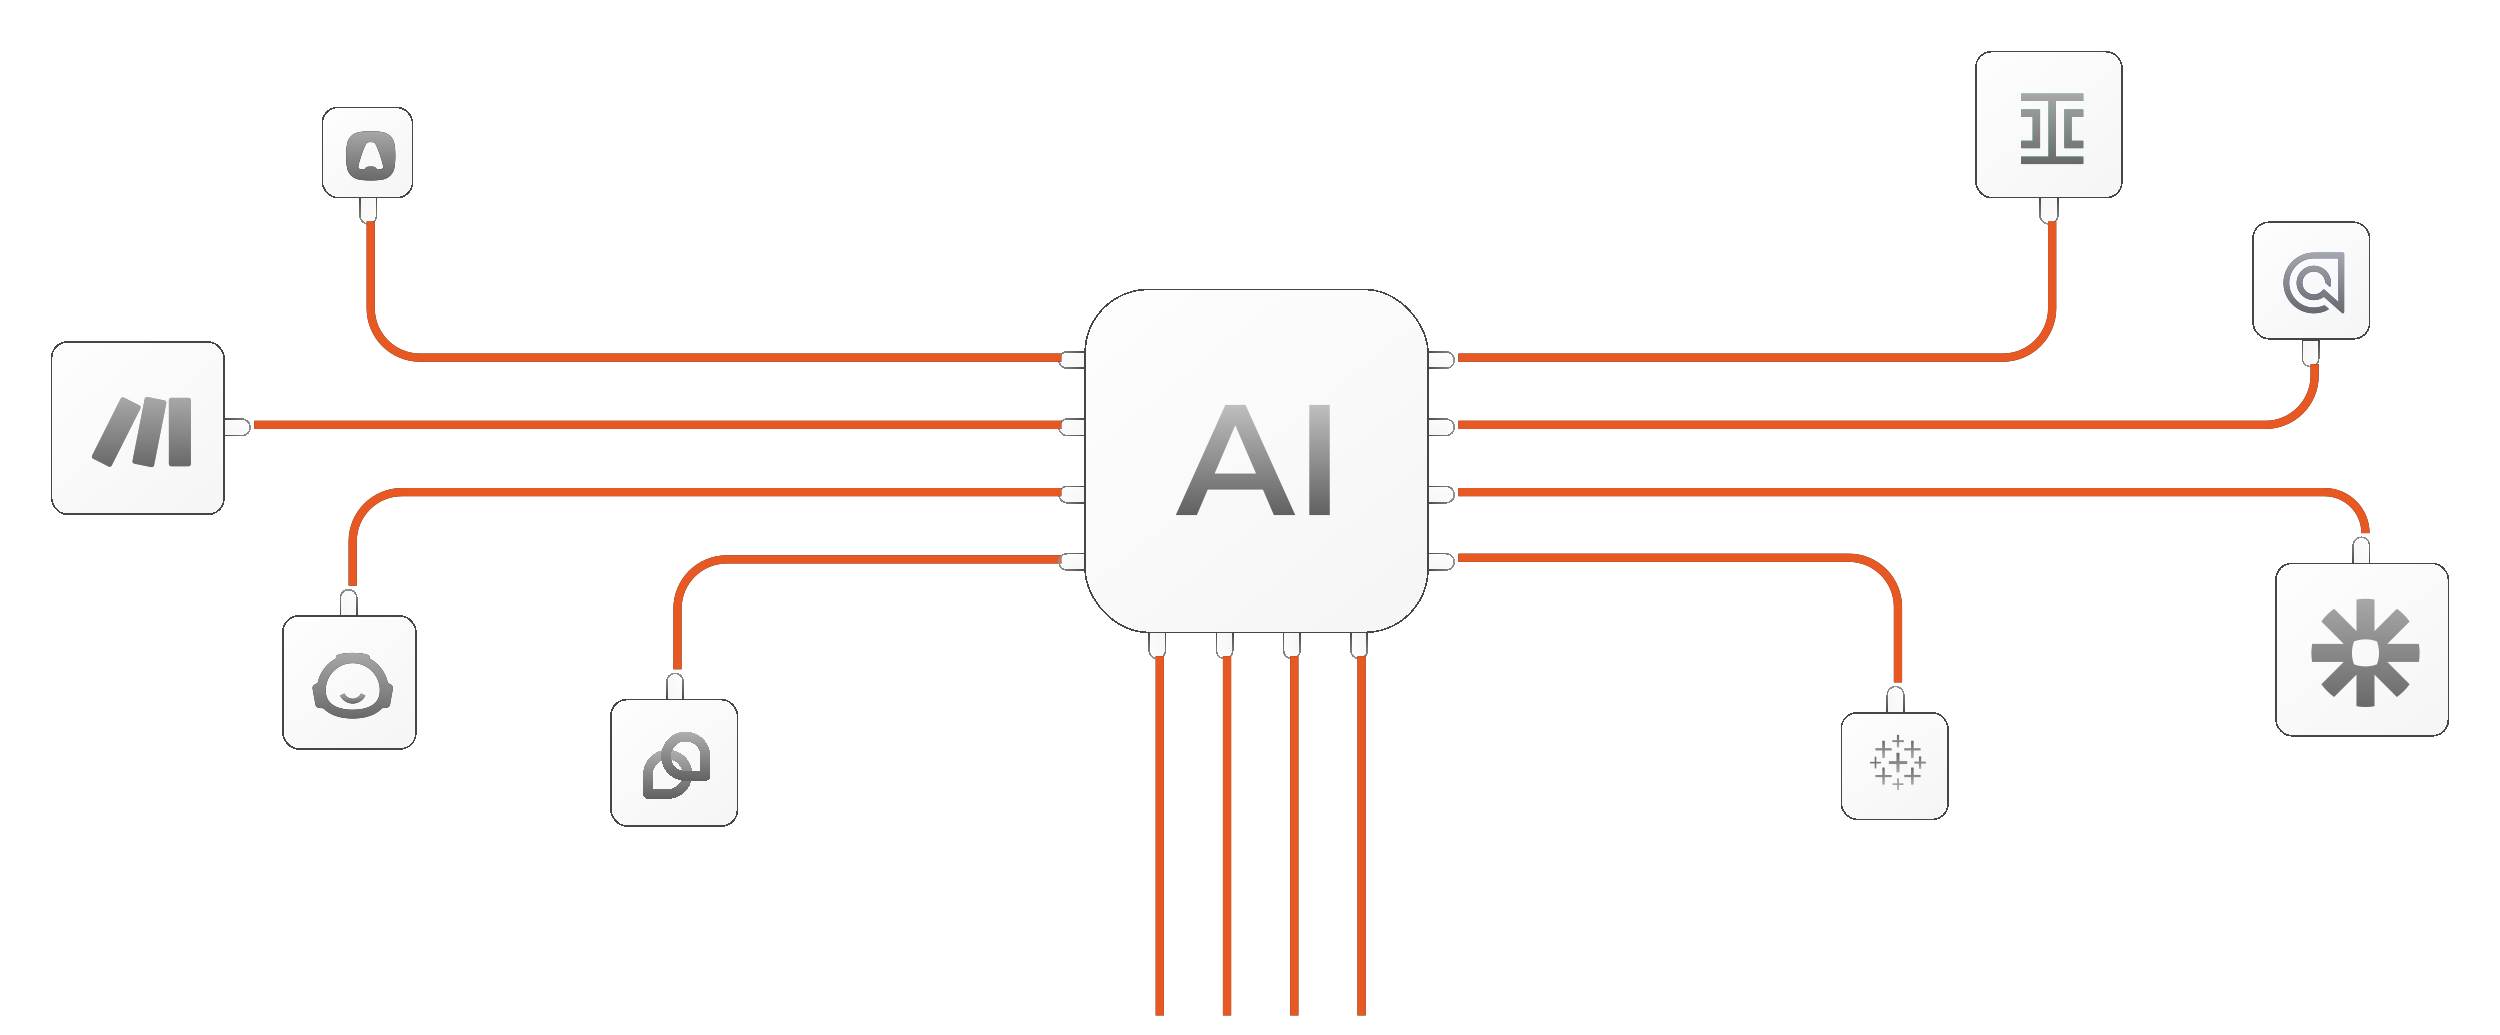 <svg width="1524" height="631" viewBox="0 0 1524 631" fill="none" xmlns="http://www.w3.org/2000/svg">
<path d="M647 341H443C426.431 341 413 354.431 413 371V408" stroke="#191919" stroke-width="5"/>
<g filter="url(#filter0_d_126_53)">
<path style="animation: dash12 2s infinite linear;" d="M647 341H443C426.431 341 413 354.431 413 371V408" stroke="#E85823" stroke-width="5"/>
</g>
<g filter="url(#filter1_d_126_53)">
<path d="M647 340.5C647 337.462 649.462 335 652.5 335H664V346H652.5C649.462 346 647 343.538 647 340.5Z" fill="url(#paint0_linear_126_53)" fill-opacity="0.1" shape-rendering="crispEdges"/>
<path d="M647.5 340.5C647.5 337.739 649.739 335.5 652.5 335.5H663.5V345.5H652.5C649.739 345.5 647.5 343.261 647.5 340.5Z" stroke="url(#paint1_linear_126_53)" shape-rendering="crispEdges"/>
</g>
<g filter="url(#filter2_d_126_53)">
<path d="M413.5 408C416.538 408 419 410.462 419 413.5L419 425L408 425L408 413.5C408 410.462 410.462 408 413.5 408Z" fill="url(#paint2_linear_126_53)" fill-opacity="0.1" shape-rendering="crispEdges"/>
<path d="M413.5 408.5C416.261 408.5 418.5 410.739 418.5 413.5L418.5 424.5L408.5 424.5L408.5 413.5C408.5 410.739 410.739 408.5 413.5 408.5Z" stroke="url(#paint3_linear_126_53)" shape-rendering="crispEdges"/>
</g>
<g filter="url(#filter3_d_126_53)">
<path d="M1157.5 416C1160.54 416 1163 418.462 1163 421.5L1163 433L1152 433L1152 421.5C1152 418.462 1154.46 416 1157.5 416Z" fill="url(#paint4_linear_126_53)" fill-opacity="0.1" shape-rendering="crispEdges"/>
<path d="M1157.5 416.5C1160.26 416.5 1162.5 418.739 1162.5 421.5L1162.5 432.5L1152.5 432.5L1152.5 421.5C1152.5 418.739 1154.74 416.5 1157.5 416.5Z" stroke="url(#paint5_linear_126_53)" shape-rendering="crispEdges"/>
</g>
<g filter="url(#filter4_d_126_53)">
<path d="M1441.5 325C1444.54 325 1447 327.462 1447 330.5L1447 342L1436 342L1436 330.5C1436 327.462 1438.46 325 1441.5 325Z" fill="url(#paint6_linear_126_53)" fill-opacity="0.1" shape-rendering="crispEdges"/>
<path d="M1441.5 325.5C1444.26 325.5 1446.5 327.739 1446.5 330.5L1446.5 341.5L1436.5 341.5L1436.5 330.5C1436.5 327.739 1438.74 325.5 1441.5 325.5Z" stroke="url(#paint7_linear_126_53)" shape-rendering="crispEdges"/>
</g>
<g filter="url(#filter5_d_126_53)">
<path d="M214.5 357C217.538 357 220 359.462 220 362.5L220 374L209 374L209 362.5C209 359.462 211.462 357 214.5 357Z" fill="url(#paint8_linear_126_53)" fill-opacity="0.1" shape-rendering="crispEdges"/>
<path d="M214.5 357.5C217.261 357.5 219.5 359.739 219.5 362.5L219.5 373.5L209.5 373.5L209.5 362.5C209.5 359.739 211.739 357.5 214.5 357.5Z" stroke="url(#paint9_linear_126_53)" shape-rendering="crispEdges"/>
</g>
<g filter="url(#filter6_d_126_53)">
<path d="M647 299.5C647 296.462 649.462 294 652.5 294H664V305H652.5C649.462 305 647 302.538 647 299.5Z" fill="url(#paint10_linear_126_53)" fill-opacity="0.1" shape-rendering="crispEdges"/>
<path d="M647.5 299.5C647.5 296.739 649.739 294.5 652.5 294.5H663.5V304.5H652.5C649.739 304.5 647.5 302.261 647.5 299.5Z" stroke="url(#paint11_linear_126_53)" shape-rendering="crispEdges"/>
</g>
<g filter="url(#filter7_d_126_53)">
<path d="M647 258.5C647 255.462 649.462 253 652.5 253H664V264H652.5C649.462 264 647 261.538 647 258.5Z" fill="url(#paint12_linear_126_53)" fill-opacity="0.1" shape-rendering="crispEdges"/>
<path d="M647.5 258.5C647.5 255.739 649.739 253.5 652.5 253.5H663.5V263.5H652.5C649.739 263.5 647.5 261.261 647.5 258.5Z" stroke="url(#paint13_linear_126_53)" shape-rendering="crispEdges"/>
</g>
<g filter="url(#filter8_d_126_53)">
<path d="M647 217.5C647 214.462 649.462 212 652.5 212H664V223H652.5C649.462 223 647 220.538 647 217.5Z" fill="url(#paint14_linear_126_53)" fill-opacity="0.1" shape-rendering="crispEdges"/>
<path d="M647.5 217.5C647.5 214.739 649.739 212.5 652.5 212.5H663.5V222.5H652.5C649.739 222.5 647.5 220.261 647.5 217.5Z" stroke="url(#paint15_linear_126_53)" shape-rendering="crispEdges"/>
</g>
<g filter="url(#filter9_d_126_53)">
<path d="M889 340.5C889 337.462 886.538 335 883.5 335H872V346H883.5C886.538 346 889 343.538 889 340.5Z" fill="url(#paint16_linear_126_53)" fill-opacity="0.1" shape-rendering="crispEdges"/>
<path d="M888.5 340.5C888.5 337.739 886.261 335.5 883.5 335.5H872.5V345.5H883.5C886.261 345.5 888.5 343.261 888.5 340.5Z" stroke="url(#paint17_linear_126_53)" shape-rendering="crispEdges"/>
</g>
<g filter="url(#filter10_d_126_53)">
<path d="M155 258.5C155 255.462 152.538 253 149.5 253H138V264H149.5C152.538 264 155 261.538 155 258.5Z" fill="url(#paint18_linear_126_53)" fill-opacity="0.1" shape-rendering="crispEdges"/>
<path d="M154.5 258.5C154.5 255.739 152.261 253.5 149.5 253.5H138.5V263.5H149.5C152.261 263.5 154.5 261.261 154.5 258.5Z" stroke="url(#paint19_linear_126_53)" shape-rendering="crispEdges"/>
</g>
<g filter="url(#filter11_d_126_53)">
<path d="M226.5 135C229.538 135 232 132.538 232 129.5L232 118L221 118L221 129.5C221 132.538 223.462 135 226.5 135Z" fill="url(#paint20_linear_126_53)" fill-opacity="0.1" shape-rendering="crispEdges"/>
<path d="M226.5 134.5C229.261 134.5 231.5 132.261 231.5 129.5L231.5 118.5L221.5 118.5L221.5 129.5C221.5 132.261 223.739 134.5 226.5 134.5Z" stroke="url(#paint21_linear_126_53)" shape-rendering="crispEdges"/>
</g>
<g filter="url(#filter12_d_126_53)">
<path d="M1251 135C1254.31 135 1257 132.314 1257 129L1257 118L1245 118L1245 129C1245 132.314 1247.69 135 1251 135Z" fill="url(#paint22_linear_126_53)" fill-opacity="0.1" shape-rendering="crispEdges"/>
<path d="M1251 134.5C1254.04 134.5 1256.5 132.038 1256.5 129L1256.5 118.5L1245.5 118.5L1245.5 129C1245.5 132.038 1247.96 134.5 1251 134.5Z" stroke="url(#paint23_linear_126_53)" shape-rendering="crispEdges"/>
</g>
<g filter="url(#filter13_d_126_53)">
<path d="M1410.5 222C1413.54 222 1416 219.538 1416 216.5L1416 205L1405 205L1405 216.5C1405 219.538 1407.46 222 1410.5 222Z" fill="url(#paint24_linear_126_53)" fill-opacity="0.1" shape-rendering="crispEdges"/>
<path d="M1410.5 221.5C1413.26 221.5 1415.5 219.261 1415.5 216.5L1415.5 205.5L1405.5 205.5L1405.5 216.5C1405.5 219.261 1407.74 221.5 1410.5 221.5Z" stroke="url(#paint25_linear_126_53)" shape-rendering="crispEdges"/>
</g>
<path d="M647 218H256C239.431 218 226 204.569 226 188V135" stroke="#191919" stroke-width="5"/>
<g filter="url(#filter14_d_126_53)">
<path  style="animation: dash1 2s infinite linear;" d="M647 218H256C239.431 218 226 204.569 226 188V135" stroke="#E85823" stroke-width="5"/>
</g>
<g filter="url(#filter15_d_126_53)">
<path d="M889 299.5C889 296.462 886.538 294 883.5 294H872V305H883.5C886.538 305 889 302.538 889 299.5Z" fill="url(#paint26_linear_126_53)" fill-opacity="0.1" shape-rendering="crispEdges"/>
<path d="M888.5 299.5C888.5 296.739 886.261 294.5 883.5 294.5H872.5V304.5H883.5C886.261 304.5 888.5 302.261 888.5 299.5Z" stroke="url(#paint27_linear_126_53)" shape-rendering="crispEdges"/>
</g>
<g filter="url(#filter16_d_126_53)">
<path d="M889 258.5C889 255.462 886.538 253 883.5 253H872V264H883.5C886.538 264 889 261.538 889 258.5Z" fill="url(#paint28_linear_126_53)" fill-opacity="0.1" shape-rendering="crispEdges"/>
<path d="M888.5 258.5C888.5 255.739 886.261 253.5 883.5 253.5H872.5V263.5H883.5C886.261 263.5 888.5 261.261 888.5 258.5Z" stroke="url(#paint29_linear_126_53)" shape-rendering="crispEdges"/>
</g>
<g filter="url(#filter17_d_126_53)">
<path d="M889 217.5C889 214.462 886.538 212 883.5 212H872V223H883.5C886.538 223 889 220.538 889 217.5Z" fill="url(#paint30_linear_126_53)" fill-opacity="0.1" shape-rendering="crispEdges"/>
<path d="M888.5 217.5C888.5 214.739 886.261 212.5 883.5 212.5H872.5V222.5H883.5C886.261 222.5 888.5 220.261 888.5 217.5Z" stroke="url(#paint31_linear_126_53)" shape-rendering="crispEdges"/>
</g>
<path d="M647 300H245C228.431 300 215 313.431 215 330V357" stroke="#191919" stroke-width="5"/>
<g filter="url(#filter18_d_126_53)">
<path style="animation: dash2 2s infinite linear;" d="M647 300H245C228.431 300 215 313.431 215 330V357" stroke="#E85823" stroke-width="5"/>
</g>
<g filter="url(#filter19_d_126_53)">
<rect x="663" y="174" width="210" height="210" rx="39" fill="url(#paint32_linear_126_53)" fill-opacity="0.1" shape-rendering="crispEdges"/>
<rect x="663.5" y="174.5" width="209" height="209" rx="38.5" stroke="#464646" shape-rendering="crispEdges"/>
</g>
<g filter="url(#filter20_d_126_53)">
<rect x="198" y="63" width="56" height="56" rx="10" fill="url(#paint33_linear_126_53)" fill-opacity="0.1" shape-rendering="crispEdges"/>
<rect x="198.5" y="63.5" width="55" height="55" rx="9.5" stroke="#464646" shape-rendering="crispEdges"/>
</g>
<g filter="url(#filter21_d_126_53)">
<rect x="33" y="206" width="106" height="106" rx="10" fill="url(#paint34_linear_126_53)" fill-opacity="0.1" shape-rendering="crispEdges"/>
<rect x="33.5" y="206.5" width="105" height="105" rx="9.5" stroke="#464646" shape-rendering="crispEdges"/>
</g>
<path d="M647 259L155 259" stroke="#191919" stroke-width="5"/>
<g filter="url(#filter22_d_126_53)">
<path style="animation: dash3 2s infinite linear;" d="M647 259L155 259" stroke="#E85823" stroke-width="5"/>
</g>
<g filter="url(#filter23_d_126_53)">
<rect x="1389" y="341" width="106" height="106" rx="10" fill="url(#paint35_linear_126_53)" fill-opacity="0.1" shape-rendering="crispEdges"/>
<rect x="1389.5" y="341.5" width="105" height="105" rx="9.5" stroke="#464646" shape-rendering="crispEdges"/>
</g>
<g filter="url(#filter24_d_126_53)">
<rect x="1124" y="432" width="66" height="66" rx="10" fill="url(#paint36_linear_126_53)" fill-opacity="0.1" shape-rendering="crispEdges"/>
<rect x="1124.5" y="432.5" width="65" height="65" rx="9.5" stroke="#464646" shape-rendering="crispEdges"/>
</g>
<g filter="url(#filter25_d_126_53)">
<rect x="174" y="373" width="82" height="82" rx="10" fill="url(#paint37_linear_126_53)" fill-opacity="0.1" shape-rendering="crispEdges"/>
<rect x="174.5" y="373.5" width="81" height="81" rx="9.5" stroke="#464646" shape-rendering="crispEdges"/>
</g>
<g filter="url(#filter26_d_126_53)">
<rect x="1375" y="133" width="72" height="72" rx="10" fill="url(#paint38_linear_126_53)" fill-opacity="0.1" shape-rendering="crispEdges"/>
<rect x="1375.5" y="133.5" width="71" height="71" rx="9.5" stroke="#464646" shape-rendering="crispEdges"/>
</g>
<g filter="url(#filter27_d_126_53)">
<rect x="374" y="424" width="78" height="78" rx="10" fill="url(#paint39_linear_126_53)" fill-opacity="0.1" shape-rendering="crispEdges"/>
<rect x="374.5" y="424.5" width="77" height="77" rx="9.5" stroke="#464646" shape-rendering="crispEdges"/>
</g>
<g filter="url(#filter28_d_126_53)">
<rect x="1206" y="29" width="90" height="90" rx="10" fill="url(#paint40_linear_126_53)" fill-opacity="0.1" shape-rendering="crispEdges"/>
<rect x="1206.5" y="29.5" width="89" height="89" rx="9.5" stroke="#464646" shape-rendering="crispEdges"/>
</g>
<path d="M716.739 314L746.979 246.8H759.267L789.603 314H776.547L750.531 253.424H755.523L729.603 314H716.739ZM730.659 298.448L734.019 288.656H770.307L773.667 298.448H730.659ZM798.149 314V246.8H810.629V314H798.149Z" fill="url(#paint41_linear_126_53)"/>
<path d="M889 340H1127C1143.57 340 1157 353.431 1157 370V416" stroke="#191919" stroke-width="5"/>
<g filter="url(#filter29_d_126_53)">
<path style="animation: dash4 2s infinite linear;" d="M889 340H1127C1143.57 340 1157 353.431 1157 370V416" stroke="#E85823" stroke-width="5"/>
</g>
<path d="M889 300H1417C1430.81 300 1442 311.193 1442 325V325" stroke="#191919" stroke-width="5"/>
<g filter="url(#filter30_d_126_53)">
<path style="animation: dash5 2s infinite linear;" d="M889 300H1417C1430.81 300 1442 311.193 1442 325V325" stroke="#E85823" stroke-width="5"/>
</g>
<path d="M889 259H1381C1397.57 259 1411 245.569 1411 229V222" stroke="#191919" stroke-width="5"/>
<g filter="url(#filter31_d_126_53)">
<path style="animation: dash6 2s infinite linear;" d="M889 259H1381C1397.57 259 1411 245.569 1411 229V222" stroke="#E85823" stroke-width="5"/>
</g>
<path d="M889 218H1221C1237.57 218 1251 204.569 1251 188V135" stroke="#191919" stroke-width="5"/>
<g filter="url(#filter32_d_126_53)">
<path style="animation: dash7 2s infinite linear;" d="M889 218H1221C1237.57 218 1251 204.569 1251 188V135" stroke="#E85823" stroke-width="5"/>
</g>
<g filter="url(#filter33_d_126_53)">
<path d="M830.5 400C827.462 400 825 397.538 825 394.5L825 383L836 383L836 394.5C836 397.538 833.538 400 830.5 400Z" fill="url(#paint42_linear_126_53)" fill-opacity="0.1" shape-rendering="crispEdges"/>
<path d="M830.5 399.5C827.739 399.5 825.5 397.261 825.5 394.5L825.5 383.5L835.5 383.5L835.5 394.5C835.5 397.261 833.261 399.5 830.5 399.5Z" stroke="url(#paint43_linear_126_53)" shape-rendering="crispEdges"/>
</g>
<g filter="url(#filter34_d_126_53)">
<path d="M789.5 400C786.462 400 784 397.538 784 394.5L784 383L795 383L795 394.5C795 397.538 792.538 400 789.5 400Z" fill="url(#paint44_linear_126_53)" fill-opacity="0.1" shape-rendering="crispEdges"/>
<path d="M789.5 399.5C786.739 399.5 784.5 397.261 784.5 394.5L784.5 383.5L794.5 383.5L794.5 394.5C794.5 397.261 792.261 399.5 789.5 399.5Z" stroke="url(#paint45_linear_126_53)" shape-rendering="crispEdges"/>
</g>
<g filter="url(#filter35_d_126_53)">
<path d="M748.5 400C745.462 400 743 397.538 743 394.5L743 383L754 383L754 394.5C754 397.538 751.538 400 748.5 400Z" fill="url(#paint46_linear_126_53)" fill-opacity="0.1" shape-rendering="crispEdges"/>
<path d="M748.5 399.5C745.739 399.5 743.5 397.261 743.5 394.5L743.5 383.5L753.5 383.5L753.5 394.5C753.5 397.261 751.261 399.5 748.5 399.5Z" stroke="url(#paint47_linear_126_53)" shape-rendering="crispEdges"/>
</g>
<g filter="url(#filter36_d_126_53)">
<path d="M707.5 400C704.462 400 702 397.538 702 394.5L702 383L713 383L713 394.5C713 397.538 710.538 400 707.5 400Z" fill="url(#paint48_linear_126_53)" fill-opacity="0.1" shape-rendering="crispEdges"/>
<path d="M707.5 399.5C704.739 399.5 702.5 397.261 702.5 394.5L702.5 383.5L712.5 383.5L712.5 394.5C712.5 397.261 710.261 399.5 707.5 399.5Z" stroke="url(#paint49_linear_126_53)" shape-rendering="crispEdges"/>
</g>
<path d="M707 400V619" stroke="#191919" stroke-width="5"/>
<g filter="url(#filter37_d_126_53)">
<path style="animation: dash8 2s infinite linear;" d="M707 400V619" stroke="#E85823" stroke-width="5"/>
</g>
<path d="M748 400V619" stroke="#191919" stroke-width="5"/>
<g filter="url(#filter38_d_126_53)">
<path style="animation: dash9 2s infinite linear;" d="M748 400V619" stroke="#E85823" stroke-width="5"/>
</g>
<path d="M789 400V619" stroke="#191919" stroke-width="5"/>
<g filter="url(#filter39_d_126_53)">
<path style="animation: dash10 2s infinite linear;" d="M789 400V619" stroke="#E85823" stroke-width="5"/>
</g>
<path d="M830 400V619" stroke="#191919" stroke-width="5"/>
<g filter="url(#filter40_d_126_53)">
<path style="animation: dash11 2s infinite linear;" d="M830 400V619" stroke="#E85823" stroke-width="5"/>
</g>
<g filter="url(#filter41_d_126_53)">
<path d="M114.912 280.232H104.401C103.598 280.232 102.95 279.583 102.95 278.78V239.978C102.954 239.18 103.603 238.536 104.401 238.532H114.912C115.71 238.532 116.363 239.176 116.368 239.978V278.78C116.368 279.579 115.724 280.232 114.921 280.232C114.921 280.232 114.921 280.232 114.916 280.232H114.912Z" fill="#999999"/>
<path d="M114.912 280.232H104.401C103.598 280.232 102.95 279.583 102.95 278.78V239.978C102.954 239.18 103.603 238.536 104.401 238.532H114.912C115.71 238.532 116.363 239.176 116.368 239.978V278.78C116.368 279.579 115.724 280.232 114.921 280.232C114.921 280.232 114.921 280.232 114.916 280.232H114.912Z" fill="url(#paint50_linear_126_53)"/>
<path d="M66.19 280.377L56.8 275.649C56.085 275.287 55.794 274.418 56.156 273.699L73.574 239.048C73.936 238.333 74.805 238.042 75.523 238.404L84.914 243.123C85.629 243.485 85.92 244.354 85.558 245.073L68.135 279.733C67.774 280.448 66.905 280.739 66.186 280.377H66.19Z" fill="#999999"/>
<path d="M66.19 280.377L56.8 275.649C56.085 275.287 55.794 274.418 56.156 273.699L73.574 239.048C73.936 238.333 74.805 238.042 75.523 238.404L84.914 243.123C85.629 243.485 85.92 244.354 85.558 245.073L68.135 279.733C67.774 280.448 66.905 280.739 66.186 280.377H66.19Z" fill="url(#paint51_linear_126_53)"/>
<path d="M93.925 279.596L101.371 241.813C101.525 241.028 101.018 240.27 100.237 240.111L89.933 238.029C89.144 237.87 88.381 238.382 88.222 239.171L80.777 276.959C80.622 277.744 81.129 278.503 81.915 278.661L92.214 280.739C92.999 280.898 93.762 280.395 93.925 279.61V279.596Z" fill="#999999"/>
<path d="M93.925 279.596L101.371 241.813C101.525 241.028 101.018 240.27 100.237 240.111L89.933 238.029C89.144 237.87 88.381 238.382 88.222 239.171L80.777 276.959C80.622 277.744 81.129 278.503 81.915 278.661L92.214 280.739C92.999 280.898 93.762 280.395 93.925 279.61V279.596Z" fill="url(#paint52_linear_126_53)"/>
</g>
<g filter="url(#filter42_d_126_53)">
<path d="M1442.02 361C1443.88 361.003 1445.72 361.161 1447.5 361.46V380.721L1461.12 367.101C1462.63 368.172 1464.03 369.364 1465.33 370.665C1466.64 371.966 1467.83 373.377 1468.9 374.881L1455.28 388.501H1474.54C1474.84 390.283 1475 392.11 1475 393.978V394.022C1475 395.89 1474.84 397.72 1474.54 399.502H1455.28L1468.9 413.119C1467.83 414.622 1466.64 416.034 1465.34 417.335H1465.33C1464.03 418.636 1462.63 419.831 1461.13 420.899L1447.5 407.278V426.54C1445.72 426.838 1443.89 426.996 1442.02 427H1441.98C1440.11 426.996 1438.28 426.838 1436.5 426.54V407.278L1422.88 420.899C1419.87 418.76 1417.24 416.126 1415.1 413.119L1428.72 399.502H1409.46C1409.16 397.716 1409 395.88 1409 394.012V393.916C1409 393.431 1409.03 392.839 1409.08 392.227L1409.09 392.042C1409.23 390.318 1409.46 388.501 1409.46 388.501H1428.72L1415.1 374.881C1416.17 373.377 1417.36 371.97 1418.66 370.672L1418.67 370.665C1419.97 369.364 1421.38 368.172 1422.88 367.101L1436.5 380.721V361.46C1438.28 361.161 1440.12 361.003 1441.98 361H1442.02ZM1442.02 385.751H1441.99C1439.53 385.751 1437.19 386.201 1435.02 387.018C1434.2 389.185 1433.75 391.533 1433.75 393.984V394.015C1433.75 396.467 1434.2 398.815 1435.02 400.982C1437.19 401.799 1439.53 402.249 1441.99 402.249H1442.02C1444.47 402.249 1446.82 401.799 1448.98 400.982C1449.8 398.812 1450.25 396.467 1450.25 394.015V393.984C1450.25 391.533 1449.8 389.185 1448.98 387.018C1446.82 386.201 1444.47 385.751 1442.02 385.751Z" fill="url(#paint53_linear_126_53)"/>
</g>
<g filter="url(#filter43_d_126_53)">
<path fill-rule="evenodd" clip-rule="evenodd" d="M236.425 412.325L238.341 413.369C239.214 413.836 239.681 414.818 239.51 415.769L237.78 425.523C237.593 426.552 236.768 427.315 235.739 427.409L232.981 427.674C232.732 427.954 232.467 428.219 232.202 428.468C229.942 430.619 226.951 432.115 223.523 433.003C220.905 433.673 218.038 434 215.03 434C214.641 434 214.235 434 213.846 433.984C209.904 433.875 206.242 433.174 203.125 431.85C200.803 430.868 198.793 429.528 197.204 427.814L194.274 427.455C193.277 427.331 192.467 426.583 192.295 425.585L190.55 415.784C190.379 414.818 190.846 413.836 191.719 413.369L193.636 412.325C194.648 407.448 197.282 403.162 200.944 400.046C202.128 399.049 203.406 398.176 204.777 397.444V396.228C204.777 395.215 207.925 394.343 212.225 394.078C213.129 394.031 214.064 394 215.03 394C217.773 394 220.266 394.234 222.105 394.623C224.068 395.028 225.283 395.605 225.283 396.244V397.459C227.325 398.55 229.163 399.937 230.753 401.589C233.573 404.503 235.583 408.196 236.425 412.325ZM202.689 425.539C205.556 427.58 209.826 428.655 215.03 428.655C220.235 428.655 224.504 427.58 227.403 425.539C230.192 423.544 231.547 420.677 231.547 416.735C231.547 407.635 224.146 400.233 215.046 400.233C205.946 400.233 198.544 407.635 198.544 416.735C198.544 420.677 199.9 423.56 202.689 425.539Z" fill="#121826"/>
<path fill-rule="evenodd" clip-rule="evenodd" d="M236.425 412.325L238.341 413.369C239.214 413.836 239.681 414.818 239.51 415.769L237.78 425.523C237.593 426.552 236.768 427.315 235.739 427.409L232.981 427.674C232.732 427.954 232.467 428.219 232.202 428.468C229.942 430.619 226.951 432.115 223.523 433.003C220.905 433.673 218.038 434 215.03 434C214.641 434 214.235 434 213.846 433.984C209.904 433.875 206.242 433.174 203.125 431.85C200.803 430.868 198.793 429.528 197.204 427.814L194.274 427.455C193.277 427.331 192.467 426.583 192.295 425.585L190.55 415.784C190.379 414.818 190.846 413.836 191.719 413.369L193.636 412.325C194.648 407.448 197.282 403.162 200.944 400.046C202.128 399.049 203.406 398.176 204.777 397.444V396.228C204.777 395.215 207.925 394.343 212.225 394.078C213.129 394.031 214.064 394 215.03 394C217.773 394 220.266 394.234 222.105 394.623C224.068 395.028 225.283 395.605 225.283 396.244V397.459C227.325 398.55 229.163 399.937 230.753 401.589C233.573 404.503 235.583 408.196 236.425 412.325ZM202.689 425.539C205.556 427.58 209.826 428.655 215.03 428.655C220.235 428.655 224.504 427.58 227.403 425.539C230.192 423.544 231.547 420.677 231.547 416.735C231.547 407.635 224.146 400.233 215.046 400.233C205.946 400.233 198.544 407.635 198.544 416.735C198.544 420.677 199.9 423.56 202.689 425.539Z" fill="url(#paint54_linear_126_53)"/>
<path d="M215.03 424.853C211.789 424.853 208.782 422.952 207.364 420.023L209.981 418.776C210.932 420.739 212.864 421.97 215.03 421.97C217.196 421.97 219.144 420.755 220.079 418.776L222.697 420.023C221.279 422.952 218.271 424.853 215.03 424.853Z" fill="#121826"/>
<path d="M215.03 424.853C211.789 424.853 208.782 422.952 207.364 420.023L209.981 418.776C210.932 420.739 212.864 421.97 215.03 421.97C217.196 421.97 219.144 420.755 220.079 418.776L222.697 420.023C221.279 422.952 218.271 424.853 215.03 424.853Z" fill="url(#paint55_linear_126_53)"/>
</g>
<g filter="url(#filter44_d_126_53)">
<path d="M407 456C413.622 456 419 461.376 419 468C419 474.622 413.624 480 407 480H395V468C395 461.378 400.376 456 407 456Z" stroke="black" stroke-width="6" stroke-linejoin="round" shape-rendering="crispEdges"/>
<path d="M407 456C413.622 456 419 461.376 419 468C419 474.622 413.624 480 407 480H395V468C395 461.378 400.376 456 407 456Z" stroke="url(#paint56_linear_126_53)" stroke-width="6" stroke-linejoin="round" shape-rendering="crispEdges"/>
</g>
<g filter="url(#filter45_d_126_53)">
<path d="M430 469H418C411.378 469 406 463.624 406 457C406 450.378 411.376 445 418 445C424.622 445 430 450.376 430 457V469Z" stroke="black" stroke-width="6" stroke-linejoin="round" shape-rendering="crispEdges"/>
<path d="M430 469H418C411.378 469 406 463.624 406 457C406 450.378 411.376 445 418 445C424.622 445 430 450.376 430 457V469Z" stroke="url(#paint57_linear_126_53)" stroke-width="6" stroke-linejoin="round" shape-rendering="crispEdges"/>
</g>
<g filter="url(#filter46_d_126_53)">
<path fill-rule="evenodd" clip-rule="evenodd" d="M1269.78 53C1269.9 53 1270 53.1 1270 53.224V57.339C1270 57.463 1269.9 57.563 1269.78 57.563H1253.28V91.434H1269.78C1269.88 91.434 1269.96 91.499 1269.99 91.589L1270 91.661V95.776C1270 95.876 1269.93 95.959 1269.85 95.99L1269.77 96H1232.22C1232.12 96 1232.04 95.934 1232.01 95.845L1232 95.773V91.658C1232 91.558 1232.07 91.475 1232.15 91.444L1232.23 91.434H1248.73V57.563H1232.22C1232.12 57.563 1232.04 57.501 1232.01 57.411L1232 57.339V53.224C1232 53.1 1232.1 53 1232.22 53H1269.78H1269.78ZM1243.41 62.659C1243.51 62.659 1243.59 62.725 1243.62 62.814L1243.63 62.887V86.117C1243.63 86.217 1243.57 86.299 1243.48 86.33L1243.41 86.341H1232.22C1232.12 86.341 1232.04 86.275 1232.01 86.186L1232 86.113V81.999C1232 81.899 1232.07 81.816 1232.15 81.785L1232.23 81.775H1239.08V67.225H1232.22C1232.12 67.225 1232.04 67.163 1232.01 67.074L1232 67.001V62.887C1232 62.787 1232.07 62.704 1232.15 62.673L1232.23 62.663H1243.41V62.659ZM1269.78 62.659C1269.88 62.659 1269.96 62.725 1269.99 62.814L1270 62.887V67.001C1270 67.101 1269.93 67.184 1269.85 67.215L1269.77 67.225H1262.92V81.778H1269.77C1269.87 81.778 1269.96 81.844 1269.99 81.933L1270 82.005V86.12C1270 86.22 1269.93 86.303 1269.84 86.334L1269.77 86.344H1258.58C1258.48 86.344 1258.4 86.279 1258.37 86.189L1258.36 86.117V62.883C1258.36 62.783 1258.42 62.701 1258.51 62.67L1258.58 62.659H1269.77H1269.78Z" fill="#00CA88"/>
<path fill-rule="evenodd" clip-rule="evenodd" d="M1269.78 53C1269.9 53 1270 53.1 1270 53.224V57.339C1270 57.463 1269.9 57.563 1269.78 57.563H1253.28V91.434H1269.78C1269.88 91.434 1269.96 91.499 1269.99 91.589L1270 91.661V95.776C1270 95.876 1269.93 95.959 1269.85 95.99L1269.77 96H1232.22C1232.12 96 1232.04 95.934 1232.01 95.845L1232 95.773V91.658C1232 91.558 1232.07 91.475 1232.15 91.444L1232.23 91.434H1248.73V57.563H1232.22C1232.12 57.563 1232.04 57.501 1232.01 57.411L1232 57.339V53.224C1232 53.1 1232.1 53 1232.22 53H1269.78H1269.78ZM1243.41 62.659C1243.51 62.659 1243.59 62.725 1243.62 62.814L1243.63 62.887V86.117C1243.63 86.217 1243.57 86.299 1243.48 86.33L1243.41 86.341H1232.22C1232.12 86.341 1232.04 86.275 1232.01 86.186L1232 86.113V81.999C1232 81.899 1232.07 81.816 1232.15 81.785L1232.23 81.775H1239.08V67.225H1232.22C1232.12 67.225 1232.04 67.163 1232.01 67.074L1232 67.001V62.887C1232 62.787 1232.07 62.704 1232.15 62.673L1232.23 62.663H1243.41V62.659ZM1269.78 62.659C1269.88 62.659 1269.96 62.725 1269.99 62.814L1270 62.887V67.001C1270 67.101 1269.93 67.184 1269.85 67.215L1269.77 67.225H1262.92V81.778H1269.77C1269.87 81.778 1269.96 81.844 1269.99 81.933L1270 82.005V86.12C1270 86.22 1269.93 86.303 1269.84 86.334L1269.77 86.344H1258.58C1258.48 86.344 1258.4 86.279 1258.37 86.189L1258.36 86.117V62.883C1258.36 62.783 1258.42 62.701 1258.51 62.67L1258.58 62.659H1269.77H1269.78Z" fill="url(#paint58_linear_126_53)"/>
</g>
<path d="M1156.07 458.9H1157.93V463.982H1162.62V465.789H1157.93V470.872H1156.07V465.789H1151.44V463.982H1156.07V458.9Z" fill="white"/>
<path d="M1156.07 458.9H1157.93V463.982H1162.62V465.789H1157.93V470.872H1156.07V465.789H1151.44V463.982H1156.07V458.9Z" fill="url(#paint59_linear_126_53)"/>
<path d="M1147.43 451.558H1149.01V456.076H1153.19V457.488H1149.01V462.062H1147.43V457.488H1143.25V456.076H1147.43V451.558Z" fill="white"/>
<path d="M1147.43 451.558H1149.01V456.076H1153.19V457.488H1149.01V462.062H1147.43V457.488H1143.25V456.076H1147.43V451.558Z" fill="url(#paint60_linear_126_53)"/>
<path d="M1164.99 467.879H1166.57V472.397H1170.81V473.752H1166.57V478.327H1164.99V473.752H1160.81V472.397H1164.99V467.879Z" fill="white"/>
<path d="M1164.99 467.879H1166.57V472.397H1170.81V473.752H1166.57V478.327H1164.99V473.752H1160.81V472.397H1164.99V467.879Z" fill="url(#paint61_linear_126_53)"/>
<path d="M1156.35 448H1157.71V451.219H1160.59V452.405H1157.71V455.624H1156.35V452.405H1153.53V451.219H1156.35V448Z" fill="white"/>
<path d="M1156.35 448H1157.71V451.219H1160.59V452.405H1157.71V455.624H1156.35V452.405H1153.53V451.219H1156.35V448Z" fill="url(#paint62_linear_126_53)"/>
<path d="M1147.48 467.879H1148.95V472.453H1153.19V473.752H1148.95V478.327H1147.48V473.752H1143.25V472.453H1147.48V467.879Z" fill="white"/>
<path d="M1147.48 467.879H1148.95V472.453H1153.19V473.752H1148.95V478.327H1147.48V473.752H1143.25V472.453H1147.48V467.879Z" fill="url(#paint63_linear_126_53)"/>
<path d="M1169.79 461.102H1171.15V464.265H1174.03V465.507H1171.15V468.67H1169.79V465.507H1166.97V464.265H1169.79V461.102Z" fill="white"/>
<path d="M1169.79 461.102H1171.15V464.265H1174.03V465.507H1171.15V468.67H1169.79V465.507H1166.97V464.265H1169.79V461.102Z" fill="url(#paint64_linear_126_53)"/>
<path fill-rule="evenodd" clip-rule="evenodd" d="M1164.99 451.558H1166.57V456.076H1170.81V457.488H1166.57V462.062H1164.99V457.488H1160.81V456.076H1164.99V451.558Z" fill="white"/>
<path fill-rule="evenodd" clip-rule="evenodd" d="M1164.99 451.558H1166.57V456.076H1170.81V457.488H1166.57V462.062H1164.99V457.488H1160.81V456.076H1164.99V451.558Z" fill="url(#paint65_linear_126_53)"/>
<path d="M1160.36 477.536V478.496H1157.54V481.602H1156.52V478.496H1153.7V477.536H1156.52V474.43H1157.54V477.536H1160.36ZM1142.8 461.328H1143.81V464.434H1146.64V465.394H1143.81V468.444H1142.8V465.394H1139.97V464.378L1142.8 464.434V461.328Z" fill="white"/>
<path d="M1160.36 477.536V478.496H1157.54V481.602H1156.52V478.496H1153.7V477.536H1156.52V474.43H1157.54V477.536H1160.36ZM1142.8 461.328H1143.81V464.434H1146.64V465.394H1143.81V468.444H1142.8V465.394H1139.97V464.378L1142.8 464.434V461.328Z" fill="url(#paint66_linear_126_53)"/>
<g filter="url(#filter47_d_126_53)">
<path d="M1410.5 150.003C1400.39 150.003 1392.15 158.15 1392 168.219C1391.85 178.447 1400.16 186.923 1410.39 186.981C1413.55 186.999 1416.6 186.229 1419.3 184.758C1419.56 184.615 1419.6 184.253 1419.38 184.055L1417.65 182.52C1417.3 182.208 1416.79 182.12 1416.36 182.304C1414.48 183.107 1412.42 183.515 1410.31 183.492C1402.04 183.39 1395.36 176.512 1395.49 168.249C1395.62 160.087 1402.3 153.49 1410.5 153.49H1425.51V180.154L1416.99 172.59C1416.72 172.345 1416.29 172.395 1416.07 172.687C1414.71 174.496 1412.48 175.619 1410.01 175.45C1406.58 175.214 1403.8 172.453 1403.54 169.025C1403.23 164.937 1406.47 161.511 1410.5 161.511C1414.14 161.511 1417.14 164.312 1417.45 167.872C1417.48 168.19 1417.63 168.485 1417.86 168.695L1420.08 170.659C1420.33 170.88 1420.73 170.746 1420.79 170.414C1420.95 169.559 1421.01 168.669 1420.95 167.755C1420.59 162.55 1416.37 158.36 1411.16 158.042C1405.19 157.674 1400.19 162.346 1400.03 168.199C1399.88 173.906 1404.56 178.823 1410.27 178.948C1412.65 179.001 1414.86 178.251 1416.64 176.953L1427.77 186.812C1428.25 187.235 1429 186.897 1429 186.261V150.7C1429 150.312 1428.68 150 1428.3 150H1410.5V150.003Z" fill="#003DFF"/>
<path d="M1410.5 150.003C1400.39 150.003 1392.15 158.15 1392 168.219C1391.85 178.447 1400.16 186.923 1410.39 186.981C1413.55 186.999 1416.6 186.229 1419.3 184.758C1419.56 184.615 1419.6 184.253 1419.38 184.055L1417.65 182.52C1417.3 182.208 1416.79 182.12 1416.36 182.304C1414.48 183.107 1412.42 183.515 1410.31 183.492C1402.04 183.39 1395.36 176.512 1395.49 168.249C1395.62 160.087 1402.3 153.49 1410.5 153.49H1425.51V180.154L1416.99 172.59C1416.72 172.345 1416.29 172.395 1416.07 172.687C1414.71 174.496 1412.48 175.619 1410.01 175.45C1406.58 175.214 1403.8 172.453 1403.54 169.025C1403.23 164.937 1406.47 161.511 1410.5 161.511C1414.14 161.511 1417.14 164.312 1417.45 167.872C1417.48 168.19 1417.63 168.485 1417.86 168.695L1420.08 170.659C1420.33 170.88 1420.73 170.746 1420.79 170.414C1420.95 169.559 1421.01 168.669 1420.95 167.755C1420.59 162.55 1416.37 158.36 1411.16 158.042C1405.19 157.674 1400.19 162.346 1400.03 168.199C1399.88 173.906 1404.56 178.823 1410.27 178.948C1412.65 179.001 1414.86 178.251 1416.64 176.953L1427.77 186.812C1428.25 187.235 1429 186.897 1429 186.261V150.7C1429 150.312 1428.68 150 1428.3 150H1410.5V150.003Z" fill="url(#paint67_linear_126_53)"/>
</g>
<g filter="url(#filter48_d_126_53)">
<path d="M240.354 83.382C240.006 81.73 239.184 80.213 237.988 79.017C236.792 77.821 235.273 76.997 233.617 76.645C231.926 76.255 229.144 76 226 76C222.856 76 220.074 76.255 218.383 76.645C216.727 76.997 215.208 77.821 214.012 79.017C212.816 80.213 211.994 81.73 211.646 83.382C211.254 85.075 211 87.856 211 91C211 94.144 211.254 96.925 211.646 98.618C211.994 100.27 212.816 101.787 214.012 102.983C215.208 104.179 216.727 105.003 218.383 105.355C220.074 105.745 222.856 106 226 106C229.144 106 231.926 105.745 233.617 105.355C235.273 105.003 236.792 104.179 237.988 102.983C239.184 101.787 240.006 100.27 240.354 98.618C240.744 96.925 241 94.145 241 91C241 87.856 240.746 85.075 240.354 83.382ZM232.992 98.877L232.989 98.879C232.452 99.069 231.528 99.233 230.354 99.35L230.169 99.368C230.051 99.378 229.933 99.351 229.832 99.29C229.73 99.229 229.651 99.138 229.605 99.029C229.463 98.691 229.241 98.392 228.958 98.159C228.675 97.925 228.34 97.763 227.981 97.686C227.541 97.585 226.817 97.519 226 97.519C225.183 97.519 224.459 97.585 224.019 97.686C223.663 97.762 223.33 97.922 223.048 98.153C222.766 98.384 222.545 98.68 222.401 99.014C222.353 99.127 222.269 99.222 222.163 99.285C222.057 99.348 221.934 99.376 221.811 99.365C221.757 99.36 221.703 99.355 221.649 99.35C220.473 99.233 219.548 99.07 219.01 98.879L219.006 98.877C218.825 98.809 218.668 98.687 218.558 98.528C218.448 98.369 218.389 98.18 218.39 97.986C218.39 97.946 218.393 97.904 218.396 97.864C218.487 96.64 219.231 93.774 220.341 90.501C221.613 86.761 222.94 83.734 223.539 83.142C223.68 82.996 223.854 82.885 224.046 82.817L224.051 82.815C224.444 82.683 225.169 82.593 225.999 82.593C226.83 82.593 227.554 82.681 227.947 82.815L227.953 82.817C228.146 82.884 228.32 82.996 228.461 83.142C229.06 83.733 230.387 86.761 231.656 90.501C232.767 93.772 233.51 96.639 233.602 97.864C233.604 97.904 233.608 97.946 233.608 97.986C233.608 98.18 233.55 98.368 233.44 98.528C233.33 98.687 233.174 98.809 232.992 98.877Z" fill="black"/>
<path d="M240.354 83.382C240.006 81.73 239.184 80.213 237.988 79.017C236.792 77.821 235.273 76.997 233.617 76.645C231.926 76.255 229.144 76 226 76C222.856 76 220.074 76.255 218.383 76.645C216.727 76.997 215.208 77.821 214.012 79.017C212.816 80.213 211.994 81.73 211.646 83.382C211.254 85.075 211 87.856 211 91C211 94.144 211.254 96.925 211.646 98.618C211.994 100.27 212.816 101.787 214.012 102.983C215.208 104.179 216.727 105.003 218.383 105.355C220.074 105.745 222.856 106 226 106C229.144 106 231.926 105.745 233.617 105.355C235.273 105.003 236.792 104.179 237.988 102.983C239.184 101.787 240.006 100.27 240.354 98.618C240.744 96.925 241 94.145 241 91C241 87.856 240.746 85.075 240.354 83.382ZM232.992 98.877L232.989 98.879C232.452 99.069 231.528 99.233 230.354 99.35L230.169 99.368C230.051 99.378 229.933 99.351 229.832 99.29C229.73 99.229 229.651 99.138 229.605 99.029C229.463 98.691 229.241 98.392 228.958 98.159C228.675 97.925 228.34 97.763 227.981 97.686C227.541 97.585 226.817 97.519 226 97.519C225.183 97.519 224.459 97.585 224.019 97.686C223.663 97.762 223.33 97.922 223.048 98.153C222.766 98.384 222.545 98.68 222.401 99.014C222.353 99.127 222.269 99.222 222.163 99.285C222.057 99.348 221.934 99.376 221.811 99.365C221.757 99.36 221.703 99.355 221.649 99.35C220.473 99.233 219.548 99.07 219.01 98.879L219.006 98.877C218.825 98.809 218.668 98.687 218.558 98.528C218.448 98.369 218.389 98.18 218.39 97.986C218.39 97.946 218.393 97.904 218.396 97.864C218.487 96.64 219.231 93.774 220.341 90.501C221.613 86.761 222.94 83.734 223.539 83.142C223.68 82.996 223.854 82.885 224.046 82.817L224.051 82.815C224.444 82.683 225.169 82.593 225.999 82.593C226.83 82.593 227.554 82.681 227.947 82.815L227.953 82.817C228.146 82.884 228.32 82.996 228.461 83.142C229.06 83.733 230.387 86.761 231.656 90.501C232.767 93.772 233.51 96.639 233.602 97.864C233.604 97.904 233.608 97.946 233.608 97.986C233.608 98.18 233.55 98.368 233.44 98.528C233.33 98.687 233.174 98.809 232.992 98.877Z" fill="url(#paint68_linear_126_53)"/>
</g>
<defs>
<filter id="filter0_d_126_53" x="398.6" y="326.6" width="260.3" height="93.3" filterUnits="userSpaceOnUse" color-interpolation-filters="sRGB">
<feFlood flood-opacity="0" result="BackgroundImageFix"/>
<feColorMatrix in="SourceAlpha" type="matrix" values="0 0 0 0 0 0 0 0 0 0 0 0 0 0 0 0 0 0 127 0" result="hardAlpha"/>
<feOffset/>
<feGaussianBlur stdDeviation="5.95"/>
<feComposite in2="hardAlpha" operator="out"/>
<feColorMatrix type="matrix" values="0 0 0 0 1 0 0 0 0 0.407 0 0 0 0 0.192 0 0 0 1 0"/>
<feBlend mode="normal" in2="BackgroundImageFix" result="effect1_dropShadow_126_53"/>
<feBlend mode="normal" in="SourceGraphic" in2="effect1_dropShadow_126_53" result="shape"/>
</filter>
<filter id="filter1_d_126_53" x="614.4" y="306.4" width="78.2" height="72.2" filterUnits="userSpaceOnUse" color-interpolation-filters="sRGB">
<feFlood flood-opacity="0" result="BackgroundImageFix"/>
<feColorMatrix in="SourceAlpha" type="matrix" values="0 0 0 0 0 0 0 0 0 0 0 0 0 0 0 0 0 0 127 0" result="hardAlpha"/>
<feOffset dx="-2" dy="2"/>
<feGaussianBlur stdDeviation="15.3"/>
<feComposite in2="hardAlpha" operator="out"/>
<feColorMatrix type="matrix" values="0 0 0 0 0 0 0 0 0 0 0 0 0 0 0 0 0 0 0.1 0"/>
<feBlend mode="normal" in2="BackgroundImageFix" result="effect1_dropShadow_126_53"/>
<feBlend mode="normal" in="SourceGraphic" in2="effect1_dropShadow_126_53" result="shape"/>
</filter>
<filter id="filter2_d_126_53" x="375.4" y="379.4" width="72.2" height="78.2" filterUnits="userSpaceOnUse" color-interpolation-filters="sRGB">
<feFlood flood-opacity="0" result="BackgroundImageFix"/>
<feColorMatrix in="SourceAlpha" type="matrix" values="0 0 0 0 0 0 0 0 0 0 0 0 0 0 0 0 0 0 127 0" result="hardAlpha"/>
<feOffset dx="-2" dy="2"/>
<feGaussianBlur stdDeviation="15.3"/>
<feComposite in2="hardAlpha" operator="out"/>
<feColorMatrix type="matrix" values="0 0 0 0 0 0 0 0 0 0 0 0 0 0 0 0 0 0 0.1 0"/>
<feBlend mode="normal" in2="BackgroundImageFix" result="effect1_dropShadow_126_53"/>
<feBlend mode="normal" in="SourceGraphic" in2="effect1_dropShadow_126_53" result="shape"/>
</filter>
<filter id="filter3_d_126_53" x="1119.4" y="387.4" width="72.2" height="78.2" filterUnits="userSpaceOnUse" color-interpolation-filters="sRGB">
<feFlood flood-opacity="0" result="BackgroundImageFix"/>
<feColorMatrix in="SourceAlpha" type="matrix" values="0 0 0 0 0 0 0 0 0 0 0 0 0 0 0 0 0 0 127 0" result="hardAlpha"/>
<feOffset dx="-2" dy="2"/>
<feGaussianBlur stdDeviation="15.3"/>
<feComposite in2="hardAlpha" operator="out"/>
<feColorMatrix type="matrix" values="0 0 0 0 0 0 0 0 0 0 0 0 0 0 0 0 0 0 0.1 0"/>
<feBlend mode="normal" in2="BackgroundImageFix" result="effect1_dropShadow_126_53"/>
<feBlend mode="normal" in="SourceGraphic" in2="effect1_dropShadow_126_53" result="shape"/>
</filter>
<filter id="filter4_d_126_53" x="1403.4" y="296.4" width="72.2" height="78.2" filterUnits="userSpaceOnUse" color-interpolation-filters="sRGB">
<feFlood flood-opacity="0" result="BackgroundImageFix"/>
<feColorMatrix in="SourceAlpha" type="matrix" values="0 0 0 0 0 0 0 0 0 0 0 0 0 0 0 0 0 0 127 0" result="hardAlpha"/>
<feOffset dx="-2" dy="2"/>
<feGaussianBlur stdDeviation="15.3"/>
<feComposite in2="hardAlpha" operator="out"/>
<feColorMatrix type="matrix" values="0 0 0 0 0 0 0 0 0 0 0 0 0 0 0 0 0 0 0.1 0"/>
<feBlend mode="normal" in2="BackgroundImageFix" result="effect1_dropShadow_126_53"/>
<feBlend mode="normal" in="SourceGraphic" in2="effect1_dropShadow_126_53" result="shape"/>
</filter>
<filter id="filter5_d_126_53" x="176.4" y="328.4" width="72.2" height="78.2" filterUnits="userSpaceOnUse" color-interpolation-filters="sRGB">
<feFlood flood-opacity="0" result="BackgroundImageFix"/>
<feColorMatrix in="SourceAlpha" type="matrix" values="0 0 0 0 0 0 0 0 0 0 0 0 0 0 0 0 0 0 127 0" result="hardAlpha"/>
<feOffset dx="-2" dy="2"/>
<feGaussianBlur stdDeviation="15.3"/>
<feComposite in2="hardAlpha" operator="out"/>
<feColorMatrix type="matrix" values="0 0 0 0 0 0 0 0 0 0 0 0 0 0 0 0 0 0 0.1 0"/>
<feBlend mode="normal" in2="BackgroundImageFix" result="effect1_dropShadow_126_53"/>
<feBlend mode="normal" in="SourceGraphic" in2="effect1_dropShadow_126_53" result="shape"/>
</filter>
<filter id="filter6_d_126_53" x="614.4" y="265.4" width="78.2" height="72.2" filterUnits="userSpaceOnUse" color-interpolation-filters="sRGB">
<feFlood flood-opacity="0" result="BackgroundImageFix"/>
<feColorMatrix in="SourceAlpha" type="matrix" values="0 0 0 0 0 0 0 0 0 0 0 0 0 0 0 0 0 0 127 0" result="hardAlpha"/>
<feOffset dx="-2" dy="2"/>
<feGaussianBlur stdDeviation="15.3"/>
<feComposite in2="hardAlpha" operator="out"/>
<feColorMatrix type="matrix" values="0 0 0 0 0 0 0 0 0 0 0 0 0 0 0 0 0 0 0.1 0"/>
<feBlend mode="normal" in2="BackgroundImageFix" result="effect1_dropShadow_126_53"/>
<feBlend mode="normal" in="SourceGraphic" in2="effect1_dropShadow_126_53" result="shape"/>
</filter>
<filter id="filter7_d_126_53" x="614.4" y="224.4" width="78.2" height="72.2" filterUnits="userSpaceOnUse" color-interpolation-filters="sRGB">
<feFlood flood-opacity="0" result="BackgroundImageFix"/>
<feColorMatrix in="SourceAlpha" type="matrix" values="0 0 0 0 0 0 0 0 0 0 0 0 0 0 0 0 0 0 127 0" result="hardAlpha"/>
<feOffset dx="-2" dy="2"/>
<feGaussianBlur stdDeviation="15.3"/>
<feComposite in2="hardAlpha" operator="out"/>
<feColorMatrix type="matrix" values="0 0 0 0 0 0 0 0 0 0 0 0 0 0 0 0 0 0 0.1 0"/>
<feBlend mode="normal" in2="BackgroundImageFix" result="effect1_dropShadow_126_53"/>
<feBlend mode="normal" in="SourceGraphic" in2="effect1_dropShadow_126_53" result="shape"/>
</filter>
<filter id="filter8_d_126_53" x="614.4" y="183.4" width="78.2" height="72.2" filterUnits="userSpaceOnUse" color-interpolation-filters="sRGB">
<feFlood flood-opacity="0" result="BackgroundImageFix"/>
<feColorMatrix in="SourceAlpha" type="matrix" values="0 0 0 0 0 0 0 0 0 0 0 0 0 0 0 0 0 0 127 0" result="hardAlpha"/>
<feOffset dx="-2" dy="2"/>
<feGaussianBlur stdDeviation="15.3"/>
<feComposite in2="hardAlpha" operator="out"/>
<feColorMatrix type="matrix" values="0 0 0 0 0 0 0 0 0 0 0 0 0 0 0 0 0 0 0.1 0"/>
<feBlend mode="normal" in2="BackgroundImageFix" result="effect1_dropShadow_126_53"/>
<feBlend mode="normal" in="SourceGraphic" in2="effect1_dropShadow_126_53" result="shape"/>
</filter>
<filter id="filter9_d_126_53" x="839.4" y="306.4" width="78.2" height="72.2" filterUnits="userSpaceOnUse" color-interpolation-filters="sRGB">
<feFlood flood-opacity="0" result="BackgroundImageFix"/>
<feColorMatrix in="SourceAlpha" type="matrix" values="0 0 0 0 0 0 0 0 0 0 0 0 0 0 0 0 0 0 127 0" result="hardAlpha"/>
<feOffset dx="-2" dy="2"/>
<feGaussianBlur stdDeviation="15.3"/>
<feComposite in2="hardAlpha" operator="out"/>
<feColorMatrix type="matrix" values="0 0 0 0 0 0 0 0 0 0 0 0 0 0 0 0 0 0 0.1 0"/>
<feBlend mode="normal" in2="BackgroundImageFix" result="effect1_dropShadow_126_53"/>
<feBlend mode="normal" in="SourceGraphic" in2="effect1_dropShadow_126_53" result="shape"/>
</filter>
<filter id="filter10_d_126_53" x="105.4" y="224.4" width="78.2" height="72.2" filterUnits="userSpaceOnUse" color-interpolation-filters="sRGB">
<feFlood flood-opacity="0" result="BackgroundImageFix"/>
<feColorMatrix in="SourceAlpha" type="matrix" values="0 0 0 0 0 0 0 0 0 0 0 0 0 0 0 0 0 0 127 0" result="hardAlpha"/>
<feOffset dx="-2" dy="2"/>
<feGaussianBlur stdDeviation="15.3"/>
<feComposite in2="hardAlpha" operator="out"/>
<feColorMatrix type="matrix" values="0 0 0 0 0 0 0 0 0 0 0 0 0 0 0 0 0 0 0.1 0"/>
<feBlend mode="normal" in2="BackgroundImageFix" result="effect1_dropShadow_126_53"/>
<feBlend mode="normal" in="SourceGraphic" in2="effect1_dropShadow_126_53" result="shape"/>
</filter>
<filter id="filter11_d_126_53" x="188.4" y="89.4" width="72.2" height="78.2" filterUnits="userSpaceOnUse" color-interpolation-filters="sRGB">
<feFlood flood-opacity="0" result="BackgroundImageFix"/>
<feColorMatrix in="SourceAlpha" type="matrix" values="0 0 0 0 0 0 0 0 0 0 0 0 0 0 0 0 0 0 127 0" result="hardAlpha"/>
<feOffset dx="-2" dy="2"/>
<feGaussianBlur stdDeviation="15.3"/>
<feComposite in2="hardAlpha" operator="out"/>
<feColorMatrix type="matrix" values="0 0 0 0 0 0 0 0 0 0 0 0 0 0 0 0 0 0 0.1 0"/>
<feBlend mode="normal" in2="BackgroundImageFix" result="effect1_dropShadow_126_53"/>
<feBlend mode="normal" in="SourceGraphic" in2="effect1_dropShadow_126_53" result="shape"/>
</filter>
<filter id="filter12_d_126_53" x="1212.4" y="89.4" width="73.2" height="78.2" filterUnits="userSpaceOnUse" color-interpolation-filters="sRGB">
<feFlood flood-opacity="0" result="BackgroundImageFix"/>
<feColorMatrix in="SourceAlpha" type="matrix" values="0 0 0 0 0 0 0 0 0 0 0 0 0 0 0 0 0 0 127 0" result="hardAlpha"/>
<feOffset dx="-2" dy="2"/>
<feGaussianBlur stdDeviation="15.3"/>
<feComposite in2="hardAlpha" operator="out"/>
<feColorMatrix type="matrix" values="0 0 0 0 0 0 0 0 0 0 0 0 0 0 0 0 0 0 0.1 0"/>
<feBlend mode="normal" in2="BackgroundImageFix" result="effect1_dropShadow_126_53"/>
<feBlend mode="normal" in="SourceGraphic" in2="effect1_dropShadow_126_53" result="shape"/>
</filter>
<filter id="filter13_d_126_53" x="1372.4" y="176.4" width="72.2" height="78.2" filterUnits="userSpaceOnUse" color-interpolation-filters="sRGB">
<feFlood flood-opacity="0" result="BackgroundImageFix"/>
<feColorMatrix in="SourceAlpha" type="matrix" values="0 0 0 0 0 0 0 0 0 0 0 0 0 0 0 0 0 0 127 0" result="hardAlpha"/>
<feOffset dx="-2" dy="2"/>
<feGaussianBlur stdDeviation="15.3"/>
<feComposite in2="hardAlpha" operator="out"/>
<feColorMatrix type="matrix" values="0 0 0 0 0 0 0 0 0 0 0 0 0 0 0 0 0 0 0.1 0"/>
<feBlend mode="normal" in2="BackgroundImageFix" result="effect1_dropShadow_126_53"/>
<feBlend mode="normal" in="SourceGraphic" in2="effect1_dropShadow_126_53" result="shape"/>
</filter>
<filter id="filter14_d_126_53" x="211.6" y="123.1" width="447.3" height="109.3" filterUnits="userSpaceOnUse" color-interpolation-filters="sRGB">
<feFlood flood-opacity="0" result="BackgroundImageFix"/>
<feColorMatrix in="SourceAlpha" type="matrix" values="0 0 0 0 0 0 0 0 0 0 0 0 0 0 0 0 0 0 127 0" result="hardAlpha"/>
<feOffset/>
<feGaussianBlur stdDeviation="5.95"/>
<feComposite in2="hardAlpha" operator="out"/>
<feColorMatrix type="matrix" values="0 0 0 0 1 0 0 0 0 0.407 0 0 0 0 0.192 0 0 0 1 0"/>
<feBlend mode="normal" in2="BackgroundImageFix" result="effect1_dropShadow_126_53"/>
<feBlend mode="normal" in="SourceGraphic" in2="effect1_dropShadow_126_53" result="shape"/>
</filter>
<filter id="filter15_d_126_53" x="839.4" y="265.4" width="78.2" height="72.2" filterUnits="userSpaceOnUse" color-interpolation-filters="sRGB">
<feFlood flood-opacity="0" result="BackgroundImageFix"/>
<feColorMatrix in="SourceAlpha" type="matrix" values="0 0 0 0 0 0 0 0 0 0 0 0 0 0 0 0 0 0 127 0" result="hardAlpha"/>
<feOffset dx="-2" dy="2"/>
<feGaussianBlur stdDeviation="15.3"/>
<feComposite in2="hardAlpha" operator="out"/>
<feColorMatrix type="matrix" values="0 0 0 0 0 0 0 0 0 0 0 0 0 0 0 0 0 0 0.1 0"/>
<feBlend mode="normal" in2="BackgroundImageFix" result="effect1_dropShadow_126_53"/>
<feBlend mode="normal" in="SourceGraphic" in2="effect1_dropShadow_126_53" result="shape"/>
</filter>
<filter id="filter16_d_126_53" x="839.4" y="224.4" width="78.2" height="72.2" filterUnits="userSpaceOnUse" color-interpolation-filters="sRGB">
<feFlood flood-opacity="0" result="BackgroundImageFix"/>
<feColorMatrix in="SourceAlpha" type="matrix" values="0 0 0 0 0 0 0 0 0 0 0 0 0 0 0 0 0 0 127 0" result="hardAlpha"/>
<feOffset dx="-2" dy="2"/>
<feGaussianBlur stdDeviation="15.3"/>
<feComposite in2="hardAlpha" operator="out"/>
<feColorMatrix type="matrix" values="0 0 0 0 0 0 0 0 0 0 0 0 0 0 0 0 0 0 0.1 0"/>
<feBlend mode="normal" in2="BackgroundImageFix" result="effect1_dropShadow_126_53"/>
<feBlend mode="normal" in="SourceGraphic" in2="effect1_dropShadow_126_53" result="shape"/>
</filter>
<filter id="filter17_d_126_53" x="839.4" y="183.4" width="78.2" height="72.2" filterUnits="userSpaceOnUse" color-interpolation-filters="sRGB">
<feFlood flood-opacity="0" result="BackgroundImageFix"/>
<feColorMatrix in="SourceAlpha" type="matrix" values="0 0 0 0 0 0 0 0 0 0 0 0 0 0 0 0 0 0 127 0" result="hardAlpha"/>
<feOffset dx="-2" dy="2"/>
<feGaussianBlur stdDeviation="15.3"/>
<feComposite in2="hardAlpha" operator="out"/>
<feColorMatrix type="matrix" values="0 0 0 0 0 0 0 0 0 0 0 0 0 0 0 0 0 0 0.1 0"/>
<feBlend mode="normal" in2="BackgroundImageFix" result="effect1_dropShadow_126_53"/>
<feBlend mode="normal" in="SourceGraphic" in2="effect1_dropShadow_126_53" result="shape"/>
</filter>
<filter id="filter18_d_126_53" x="200.6" y="285.6" width="458.3" height="83.3" filterUnits="userSpaceOnUse" color-interpolation-filters="sRGB">
<feFlood flood-opacity="0" result="BackgroundImageFix"/>
<feColorMatrix in="SourceAlpha" type="matrix" values="0 0 0 0 0 0 0 0 0 0 0 0 0 0 0 0 0 0 127 0" result="hardAlpha"/>
<feOffset/>
<feGaussianBlur stdDeviation="5.95"/>
<feComposite in2="hardAlpha" operator="out"/>
<feColorMatrix type="matrix" values="0 0 0 0 1 0 0 0 0 0.407 0 0 0 0 0.192 0 0 0 1 0"/>
<feBlend mode="normal" in2="BackgroundImageFix" result="effect1_dropShadow_126_53"/>
<feBlend mode="normal" in="SourceGraphic" in2="effect1_dropShadow_126_53" result="shape"/>
</filter>
<filter id="filter19_d_126_53" x="630.4" y="145.4" width="271.2" height="271.2" filterUnits="userSpaceOnUse" color-interpolation-filters="sRGB">
<feFlood flood-opacity="0" result="BackgroundImageFix"/>
<feColorMatrix in="SourceAlpha" type="matrix" values="0 0 0 0 0 0 0 0 0 0 0 0 0 0 0 0 0 0 127 0" result="hardAlpha"/>
<feOffset dx="-2" dy="2"/>
<feGaussianBlur stdDeviation="15.3"/>
<feComposite in2="hardAlpha" operator="out"/>
<feColorMatrix type="matrix" values="0 0 0 0 0 0 0 0 0 0 0 0 0 0 0 0 0 0 0.1 0"/>
<feBlend mode="normal" in2="BackgroundImageFix" result="effect1_dropShadow_126_53"/>
<feBlend mode="normal" in="SourceGraphic" in2="effect1_dropShadow_126_53" result="shape"/>
</filter>
<filter id="filter20_d_126_53" x="165.4" y="34.4" width="117.2" height="117.2" filterUnits="userSpaceOnUse" color-interpolation-filters="sRGB">
<feFlood flood-opacity="0" result="BackgroundImageFix"/>
<feColorMatrix in="SourceAlpha" type="matrix" values="0 0 0 0 0 0 0 0 0 0 0 0 0 0 0 0 0 0 127 0" result="hardAlpha"/>
<feOffset dx="-2" dy="2"/>
<feGaussianBlur stdDeviation="15.3"/>
<feComposite in2="hardAlpha" operator="out"/>
<feColorMatrix type="matrix" values="0 0 0 0 0 0 0 0 0 0 0 0 0 0 0 0 0 0 0.1 0"/>
<feBlend mode="normal" in2="BackgroundImageFix" result="effect1_dropShadow_126_53"/>
<feBlend mode="normal" in="SourceGraphic" in2="effect1_dropShadow_126_53" result="shape"/>
</filter>
<filter id="filter21_d_126_53" x="0.4" y="177.4" width="167.2" height="167.2" filterUnits="userSpaceOnUse" color-interpolation-filters="sRGB">
<feFlood flood-opacity="0" result="BackgroundImageFix"/>
<feColorMatrix in="SourceAlpha" type="matrix" values="0 0 0 0 0 0 0 0 0 0 0 0 0 0 0 0 0 0 127 0" result="hardAlpha"/>
<feOffset dx="-2" dy="2"/>
<feGaussianBlur stdDeviation="15.3"/>
<feComposite in2="hardAlpha" operator="out"/>
<feColorMatrix type="matrix" values="0 0 0 0 0 0 0 0 0 0 0 0 0 0 0 0 0 0 0.1 0"/>
<feBlend mode="normal" in2="BackgroundImageFix" result="effect1_dropShadow_126_53"/>
<feBlend mode="normal" in="SourceGraphic" in2="effect1_dropShadow_126_53" result="shape"/>
</filter>
<filter id="filter22_d_126_53" x="143.1" y="244.6" width="515.8" height="28.8" filterUnits="userSpaceOnUse" color-interpolation-filters="sRGB">
<feFlood flood-opacity="0" result="BackgroundImageFix"/>
<feColorMatrix in="SourceAlpha" type="matrix" values="0 0 0 0 0 0 0 0 0 0 0 0 0 0 0 0 0 0 127 0" result="hardAlpha"/>
<feOffset/>
<feGaussianBlur stdDeviation="5.95"/>
<feComposite in2="hardAlpha" operator="out"/>
<feColorMatrix type="matrix" values="0 0 0 0 1 0 0 0 0 0.407 0 0 0 0 0.192 0 0 0 1 0"/>
<feBlend mode="normal" in2="BackgroundImageFix" result="effect1_dropShadow_126_53"/>
<feBlend mode="normal" in="SourceGraphic" in2="effect1_dropShadow_126_53" result="shape"/>
</filter>
<filter id="filter23_d_126_53" x="1356.4" y="312.4" width="167.2" height="167.2" filterUnits="userSpaceOnUse" color-interpolation-filters="sRGB">
<feFlood flood-opacity="0" result="BackgroundImageFix"/>
<feColorMatrix in="SourceAlpha" type="matrix" values="0 0 0 0 0 0 0 0 0 0 0 0 0 0 0 0 0 0 127 0" result="hardAlpha"/>
<feOffset dx="-2" dy="2"/>
<feGaussianBlur stdDeviation="15.3"/>
<feComposite in2="hardAlpha" operator="out"/>
<feColorMatrix type="matrix" values="0 0 0 0 0 0 0 0 0 0 0 0 0 0 0 0 0 0 0.1 0"/>
<feBlend mode="normal" in2="BackgroundImageFix" result="effect1_dropShadow_126_53"/>
<feBlend mode="normal" in="SourceGraphic" in2="effect1_dropShadow_126_53" result="shape"/>
</filter>
<filter id="filter24_d_126_53" x="1091.4" y="403.4" width="127.2" height="127.2" filterUnits="userSpaceOnUse" color-interpolation-filters="sRGB">
<feFlood flood-opacity="0" result="BackgroundImageFix"/>
<feColorMatrix in="SourceAlpha" type="matrix" values="0 0 0 0 0 0 0 0 0 0 0 0 0 0 0 0 0 0 127 0" result="hardAlpha"/>
<feOffset dx="-2" dy="2"/>
<feGaussianBlur stdDeviation="15.3"/>
<feComposite in2="hardAlpha" operator="out"/>
<feColorMatrix type="matrix" values="0 0 0 0 0 0 0 0 0 0 0 0 0 0 0 0 0 0 0.1 0"/>
<feBlend mode="normal" in2="BackgroundImageFix" result="effect1_dropShadow_126_53"/>
<feBlend mode="normal" in="SourceGraphic" in2="effect1_dropShadow_126_53" result="shape"/>
</filter>
<filter id="filter25_d_126_53" x="141.4" y="344.4" width="143.2" height="143.2" filterUnits="userSpaceOnUse" color-interpolation-filters="sRGB">
<feFlood flood-opacity="0" result="BackgroundImageFix"/>
<feColorMatrix in="SourceAlpha" type="matrix" values="0 0 0 0 0 0 0 0 0 0 0 0 0 0 0 0 0 0 127 0" result="hardAlpha"/>
<feOffset dx="-2" dy="2"/>
<feGaussianBlur stdDeviation="15.3"/>
<feComposite in2="hardAlpha" operator="out"/>
<feColorMatrix type="matrix" values="0 0 0 0 0 0 0 0 0 0 0 0 0 0 0 0 0 0 0.1 0"/>
<feBlend mode="normal" in2="BackgroundImageFix" result="effect1_dropShadow_126_53"/>
<feBlend mode="normal" in="SourceGraphic" in2="effect1_dropShadow_126_53" result="shape"/>
</filter>
<filter id="filter26_d_126_53" x="1342.4" y="104.4" width="133.2" height="133.2" filterUnits="userSpaceOnUse" color-interpolation-filters="sRGB">
<feFlood flood-opacity="0" result="BackgroundImageFix"/>
<feColorMatrix in="SourceAlpha" type="matrix" values="0 0 0 0 0 0 0 0 0 0 0 0 0 0 0 0 0 0 127 0" result="hardAlpha"/>
<feOffset dx="-2" dy="2"/>
<feGaussianBlur stdDeviation="15.3"/>
<feComposite in2="hardAlpha" operator="out"/>
<feColorMatrix type="matrix" values="0 0 0 0 0 0 0 0 0 0 0 0 0 0 0 0 0 0 0.1 0"/>
<feBlend mode="normal" in2="BackgroundImageFix" result="effect1_dropShadow_126_53"/>
<feBlend mode="normal" in="SourceGraphic" in2="effect1_dropShadow_126_53" result="shape"/>
</filter>
<filter id="filter27_d_126_53" x="341.4" y="395.4" width="139.2" height="139.2" filterUnits="userSpaceOnUse" color-interpolation-filters="sRGB">
<feFlood flood-opacity="0" result="BackgroundImageFix"/>
<feColorMatrix in="SourceAlpha" type="matrix" values="0 0 0 0 0 0 0 0 0 0 0 0 0 0 0 0 0 0 127 0" result="hardAlpha"/>
<feOffset dx="-2" dy="2"/>
<feGaussianBlur stdDeviation="15.3"/>
<feComposite in2="hardAlpha" operator="out"/>
<feColorMatrix type="matrix" values="0 0 0 0 0 0 0 0 0 0 0 0 0 0 0 0 0 0 0.1 0"/>
<feBlend mode="normal" in2="BackgroundImageFix" result="effect1_dropShadow_126_53"/>
<feBlend mode="normal" in="SourceGraphic" in2="effect1_dropShadow_126_53" result="shape"/>
</filter>
<filter id="filter28_d_126_53" x="1173.4" y="0.4" width="151.2" height="151.2" filterUnits="userSpaceOnUse" color-interpolation-filters="sRGB">
<feFlood flood-opacity="0" result="BackgroundImageFix"/>
<feColorMatrix in="SourceAlpha" type="matrix" values="0 0 0 0 0 0 0 0 0 0 0 0 0 0 0 0 0 0 127 0" result="hardAlpha"/>
<feOffset dx="-2" dy="2"/>
<feGaussianBlur stdDeviation="15.3"/>
<feComposite in2="hardAlpha" operator="out"/>
<feColorMatrix type="matrix" values="0 0 0 0 0 0 0 0 0 0 0 0 0 0 0 0 0 0 0.1 0"/>
<feBlend mode="normal" in2="BackgroundImageFix" result="effect1_dropShadow_126_53"/>
<feBlend mode="normal" in="SourceGraphic" in2="effect1_dropShadow_126_53" result="shape"/>
</filter>
<filter id="filter29_d_126_53" x="877.1" y="325.6" width="294.3" height="102.3" filterUnits="userSpaceOnUse" color-interpolation-filters="sRGB">
<feFlood flood-opacity="0" result="BackgroundImageFix"/>
<feColorMatrix in="SourceAlpha" type="matrix" values="0 0 0 0 0 0 0 0 0 0 0 0 0 0 0 0 0 0 127 0" result="hardAlpha"/>
<feOffset/>
<feGaussianBlur stdDeviation="5.95"/>
<feComposite in2="hardAlpha" operator="out"/>
<feColorMatrix type="matrix" values="0 0 0 0 1 0 0 0 0 0.407 0 0 0 0 0.192 0 0 0 1 0"/>
<feBlend mode="normal" in2="BackgroundImageFix" result="effect1_dropShadow_126_53"/>
<feBlend mode="normal" in="SourceGraphic" in2="effect1_dropShadow_126_53" result="shape"/>
</filter>
<filter id="filter30_d_126_53" x="877.1" y="285.6" width="579.3" height="51.3" filterUnits="userSpaceOnUse" color-interpolation-filters="sRGB">
<feFlood flood-opacity="0" result="BackgroundImageFix"/>
<feColorMatrix in="SourceAlpha" type="matrix" values="0 0 0 0 0 0 0 0 0 0 0 0 0 0 0 0 0 0 127 0" result="hardAlpha"/>
<feOffset/>
<feGaussianBlur stdDeviation="5.95"/>
<feComposite in2="hardAlpha" operator="out"/>
<feColorMatrix type="matrix" values="0 0 0 0 1 0 0 0 0 0.407 0 0 0 0 0.192 0 0 0 1 0"/>
<feBlend mode="normal" in2="BackgroundImageFix" result="effect1_dropShadow_126_53"/>
<feBlend mode="normal" in="SourceGraphic" in2="effect1_dropShadow_126_53" result="shape"/>
</filter>
<filter id="filter31_d_126_53" x="877.1" y="210.1" width="548.3" height="63.3" filterUnits="userSpaceOnUse" color-interpolation-filters="sRGB">
<feFlood flood-opacity="0" result="BackgroundImageFix"/>
<feColorMatrix in="SourceAlpha" type="matrix" values="0 0 0 0 0 0 0 0 0 0 0 0 0 0 0 0 0 0 127 0" result="hardAlpha"/>
<feOffset/>
<feGaussianBlur stdDeviation="5.95"/>
<feComposite in2="hardAlpha" operator="out"/>
<feColorMatrix type="matrix" values="0 0 0 0 1 0 0 0 0 0.407 0 0 0 0 0.192 0 0 0 1 0"/>
<feBlend mode="normal" in2="BackgroundImageFix" result="effect1_dropShadow_126_53"/>
<feBlend mode="normal" in="SourceGraphic" in2="effect1_dropShadow_126_53" result="shape"/>
</filter>
<filter id="filter32_d_126_53" x="877.1" y="123.1" width="388.3" height="109.3" filterUnits="userSpaceOnUse" color-interpolation-filters="sRGB">
<feFlood flood-opacity="0" result="BackgroundImageFix"/>
<feColorMatrix in="SourceAlpha" type="matrix" values="0 0 0 0 0 0 0 0 0 0 0 0 0 0 0 0 0 0 127 0" result="hardAlpha"/>
<feOffset/>
<feGaussianBlur stdDeviation="5.95"/>
<feComposite in2="hardAlpha" operator="out"/>
<feColorMatrix type="matrix" values="0 0 0 0 1 0 0 0 0 0.407 0 0 0 0 0.192 0 0 0 1 0"/>
<feBlend mode="normal" in2="BackgroundImageFix" result="effect1_dropShadow_126_53"/>
<feBlend mode="normal" in="SourceGraphic" in2="effect1_dropShadow_126_53" result="shape"/>
</filter>
<filter id="filter33_d_126_53" x="792.4" y="354.4" width="72.2" height="78.2" filterUnits="userSpaceOnUse" color-interpolation-filters="sRGB">
<feFlood flood-opacity="0" result="BackgroundImageFix"/>
<feColorMatrix in="SourceAlpha" type="matrix" values="0 0 0 0 0 0 0 0 0 0 0 0 0 0 0 0 0 0 127 0" result="hardAlpha"/>
<feOffset dx="-2" dy="2"/>
<feGaussianBlur stdDeviation="15.3"/>
<feComposite in2="hardAlpha" operator="out"/>
<feColorMatrix type="matrix" values="0 0 0 0 0 0 0 0 0 0 0 0 0 0 0 0 0 0 0.1 0"/>
<feBlend mode="normal" in2="BackgroundImageFix" result="effect1_dropShadow_126_53"/>
<feBlend mode="normal" in="SourceGraphic" in2="effect1_dropShadow_126_53" result="shape"/>
</filter>
<filter id="filter34_d_126_53" x="751.4" y="354.4" width="72.2" height="78.2" filterUnits="userSpaceOnUse" color-interpolation-filters="sRGB">
<feFlood flood-opacity="0" result="BackgroundImageFix"/>
<feColorMatrix in="SourceAlpha" type="matrix" values="0 0 0 0 0 0 0 0 0 0 0 0 0 0 0 0 0 0 127 0" result="hardAlpha"/>
<feOffset dx="-2" dy="2"/>
<feGaussianBlur stdDeviation="15.3"/>
<feComposite in2="hardAlpha" operator="out"/>
<feColorMatrix type="matrix" values="0 0 0 0 0 0 0 0 0 0 0 0 0 0 0 0 0 0 0.1 0"/>
<feBlend mode="normal" in2="BackgroundImageFix" result="effect1_dropShadow_126_53"/>
<feBlend mode="normal" in="SourceGraphic" in2="effect1_dropShadow_126_53" result="shape"/>
</filter>
<filter id="filter35_d_126_53" x="710.4" y="354.4" width="72.2" height="78.2" filterUnits="userSpaceOnUse" color-interpolation-filters="sRGB">
<feFlood flood-opacity="0" result="BackgroundImageFix"/>
<feColorMatrix in="SourceAlpha" type="matrix" values="0 0 0 0 0 0 0 0 0 0 0 0 0 0 0 0 0 0 127 0" result="hardAlpha"/>
<feOffset dx="-2" dy="2"/>
<feGaussianBlur stdDeviation="15.3"/>
<feComposite in2="hardAlpha" operator="out"/>
<feColorMatrix type="matrix" values="0 0 0 0 0 0 0 0 0 0 0 0 0 0 0 0 0 0 0.1 0"/>
<feBlend mode="normal" in2="BackgroundImageFix" result="effect1_dropShadow_126_53"/>
<feBlend mode="normal" in="SourceGraphic" in2="effect1_dropShadow_126_53" result="shape"/>
</filter>
<filter id="filter36_d_126_53" x="669.4" y="354.4" width="72.2" height="78.2" filterUnits="userSpaceOnUse" color-interpolation-filters="sRGB">
<feFlood flood-opacity="0" result="BackgroundImageFix"/>
<feColorMatrix in="SourceAlpha" type="matrix" values="0 0 0 0 0 0 0 0 0 0 0 0 0 0 0 0 0 0 127 0" result="hardAlpha"/>
<feOffset dx="-2" dy="2"/>
<feGaussianBlur stdDeviation="15.3"/>
<feComposite in2="hardAlpha" operator="out"/>
<feColorMatrix type="matrix" values="0 0 0 0 0 0 0 0 0 0 0 0 0 0 0 0 0 0 0.1 0"/>
<feBlend mode="normal" in2="BackgroundImageFix" result="effect1_dropShadow_126_53"/>
<feBlend mode="normal" in="SourceGraphic" in2="effect1_dropShadow_126_53" result="shape"/>
</filter>
<filter id="filter37_d_126_53" x="692.6" y="388.1" width="28.8" height="242.8" filterUnits="userSpaceOnUse" color-interpolation-filters="sRGB">
<feFlood flood-opacity="0" result="BackgroundImageFix"/>
<feColorMatrix in="SourceAlpha" type="matrix" values="0 0 0 0 0 0 0 0 0 0 0 0 0 0 0 0 0 0 127 0" result="hardAlpha"/>
<feOffset/>
<feGaussianBlur stdDeviation="5.95"/>
<feComposite in2="hardAlpha" operator="out"/>
<feColorMatrix type="matrix" values="0 0 0 0 1 0 0 0 0 0.407 0 0 0 0 0.192 0 0 0 1 0"/>
<feBlend mode="normal" in2="BackgroundImageFix" result="effect1_dropShadow_126_53"/>
<feBlend mode="normal" in="SourceGraphic" in2="effect1_dropShadow_126_53" result="shape"/>
</filter>
<filter id="filter38_d_126_53" x="733.6" y="388.1" width="28.8" height="242.8" filterUnits="userSpaceOnUse" color-interpolation-filters="sRGB">
<feFlood flood-opacity="0" result="BackgroundImageFix"/>
<feColorMatrix in="SourceAlpha" type="matrix" values="0 0 0 0 0 0 0 0 0 0 0 0 0 0 0 0 0 0 127 0" result="hardAlpha"/>
<feOffset/>
<feGaussianBlur stdDeviation="5.95"/>
<feComposite in2="hardAlpha" operator="out"/>
<feColorMatrix type="matrix" values="0 0 0 0 1 0 0 0 0 0.407 0 0 0 0 0.192 0 0 0 1 0"/>
<feBlend mode="normal" in2="BackgroundImageFix" result="effect1_dropShadow_126_53"/>
<feBlend mode="normal" in="SourceGraphic" in2="effect1_dropShadow_126_53" result="shape"/>
</filter>
<filter id="filter39_d_126_53" x="774.6" y="388.1" width="28.8" height="242.8" filterUnits="userSpaceOnUse" color-interpolation-filters="sRGB">
<feFlood flood-opacity="0" result="BackgroundImageFix"/>
<feColorMatrix in="SourceAlpha" type="matrix" values="0 0 0 0 0 0 0 0 0 0 0 0 0 0 0 0 0 0 127 0" result="hardAlpha"/>
<feOffset/>
<feGaussianBlur stdDeviation="5.95"/>
<feComposite in2="hardAlpha" operator="out"/>
<feColorMatrix type="matrix" values="0 0 0 0 1 0 0 0 0 0.407 0 0 0 0 0.192 0 0 0 1 0"/>
<feBlend mode="normal" in2="BackgroundImageFix" result="effect1_dropShadow_126_53"/>
<feBlend mode="normal" in="SourceGraphic" in2="effect1_dropShadow_126_53" result="shape"/>
</filter>
<filter id="filter40_d_126_53" x="815.6" y="388.1" width="28.8" height="242.8" filterUnits="userSpaceOnUse" color-interpolation-filters="sRGB">
<feFlood flood-opacity="0" result="BackgroundImageFix"/>
<feColorMatrix in="SourceAlpha" type="matrix" values="0 0 0 0 0 0 0 0 0 0 0 0 0 0 0 0 0 0 127 0" result="hardAlpha"/>
<feOffset/>
<feGaussianBlur stdDeviation="5.95"/>
<feComposite in2="hardAlpha" operator="out"/>
<feColorMatrix type="matrix" values="0 0 0 0 1 0 0 0 0 0.407 0 0 0 0 0.192 0 0 0 1 0"/>
<feBlend mode="normal" in2="BackgroundImageFix" result="effect1_dropShadow_126_53"/>
<feBlend mode="normal" in="SourceGraphic" in2="effect1_dropShadow_126_53" result="shape"/>
</filter>
<filter id="filter41_d_126_53" x="52" y="238" width="68.368" height="50.768" filterUnits="userSpaceOnUse" color-interpolation-filters="sRGB">
<feFlood flood-opacity="0" result="BackgroundImageFix"/>
<feColorMatrix in="SourceAlpha" type="matrix" values="0 0 0 0 0 0 0 0 0 0 0 0 0 0 0 0 0 0 127 0" result="hardAlpha"/>
<feOffset dy="4"/>
<feGaussianBlur stdDeviation="2"/>
<feComposite in2="hardAlpha" operator="out"/>
<feColorMatrix type="matrix" values="0 0 0 0 0 0 0 0 0 0 0 0 0 0 0 0 0 0 0.25 0"/>
<feBlend mode="normal" in2="BackgroundImageFix" result="effect1_dropShadow_126_53"/>
<feBlend mode="normal" in="SourceGraphic" in2="effect1_dropShadow_126_53" result="shape"/>
</filter>
<filter id="filter42_d_126_53" x="1405" y="361" width="74" height="74" filterUnits="userSpaceOnUse" color-interpolation-filters="sRGB">
<feFlood flood-opacity="0" result="BackgroundImageFix"/>
<feColorMatrix in="SourceAlpha" type="matrix" values="0 0 0 0 0 0 0 0 0 0 0 0 0 0 0 0 0 0 127 0" result="hardAlpha"/>
<feOffset dy="4"/>
<feGaussianBlur stdDeviation="2"/>
<feComposite in2="hardAlpha" operator="out"/>
<feColorMatrix type="matrix" values="0 0 0 0 0 0 0 0 0 0 0 0 0 0 0 0 0 0 0.25 0"/>
<feBlend mode="normal" in2="BackgroundImageFix" result="effect1_dropShadow_126_53"/>
<feBlend mode="normal" in="SourceGraphic" in2="effect1_dropShadow_126_53" result="shape"/>
</filter>
<filter id="filter43_d_126_53" x="186.515" y="394" width="57.03" height="48" filterUnits="userSpaceOnUse" color-interpolation-filters="sRGB">
<feFlood flood-opacity="0" result="BackgroundImageFix"/>
<feColorMatrix in="SourceAlpha" type="matrix" values="0 0 0 0 0 0 0 0 0 0 0 0 0 0 0 0 0 0 127 0" result="hardAlpha"/>
<feOffset dy="4"/>
<feGaussianBlur stdDeviation="2"/>
<feComposite in2="hardAlpha" operator="out"/>
<feColorMatrix type="matrix" values="0 0 0 0 0 0 0 0 0 0 0 0 0 0 0 0 0 0 0.25 0"/>
<feBlend mode="normal" in2="BackgroundImageFix" result="effect1_dropShadow_126_53"/>
<feBlend mode="normal" in="SourceGraphic" in2="effect1_dropShadow_126_53" result="shape"/>
</filter>
<filter id="filter44_d_126_53" x="388" y="453" width="38" height="38" filterUnits="userSpaceOnUse" color-interpolation-filters="sRGB">
<feFlood flood-opacity="0" result="BackgroundImageFix"/>
<feColorMatrix in="SourceAlpha" type="matrix" values="0 0 0 0 0 0 0 0 0 0 0 0 0 0 0 0 0 0 127 0" result="hardAlpha"/>
<feOffset dy="4"/>
<feGaussianBlur stdDeviation="2"/>
<feComposite in2="hardAlpha" operator="out"/>
<feColorMatrix type="matrix" values="0 0 0 0 0 0 0 0 0 0 0 0 0 0 0 0 0 0 0.25 0"/>
<feBlend mode="normal" in2="BackgroundImageFix" result="effect1_dropShadow_126_53"/>
<feBlend mode="normal" in="SourceGraphic" in2="effect1_dropShadow_126_53" result="shape"/>
</filter>
<filter id="filter45_d_126_53" x="399" y="442" width="38" height="38" filterUnits="userSpaceOnUse" color-interpolation-filters="sRGB">
<feFlood flood-opacity="0" result="BackgroundImageFix"/>
<feColorMatrix in="SourceAlpha" type="matrix" values="0 0 0 0 0 0 0 0 0 0 0 0 0 0 0 0 0 0 127 0" result="hardAlpha"/>
<feOffset dy="4"/>
<feGaussianBlur stdDeviation="2"/>
<feComposite in2="hardAlpha" operator="out"/>
<feColorMatrix type="matrix" values="0 0 0 0 0 0 0 0 0 0 0 0 0 0 0 0 0 0 0.25 0"/>
<feBlend mode="normal" in2="BackgroundImageFix" result="effect1_dropShadow_126_53"/>
<feBlend mode="normal" in="SourceGraphic" in2="effect1_dropShadow_126_53" result="shape"/>
</filter>
<filter id="filter46_d_126_53" x="1228" y="53" width="46" height="51" filterUnits="userSpaceOnUse" color-interpolation-filters="sRGB">
<feFlood flood-opacity="0" result="BackgroundImageFix"/>
<feColorMatrix in="SourceAlpha" type="matrix" values="0 0 0 0 0 0 0 0 0 0 0 0 0 0 0 0 0 0 127 0" result="hardAlpha"/>
<feOffset dy="4"/>
<feGaussianBlur stdDeviation="2"/>
<feComposite in2="hardAlpha" operator="out"/>
<feColorMatrix type="matrix" values="0 0 0 0 0 0 0 0 0 0 0 0 0 0 0 0 0 0 0.25 0"/>
<feBlend mode="normal" in2="BackgroundImageFix" result="effect1_dropShadow_126_53"/>
<feBlend mode="normal" in="SourceGraphic" in2="effect1_dropShadow_126_53" result="shape"/>
</filter>
<filter id="filter47_d_126_53" x="1388" y="150" width="45" height="45" filterUnits="userSpaceOnUse" color-interpolation-filters="sRGB">
<feFlood flood-opacity="0" result="BackgroundImageFix"/>
<feColorMatrix in="SourceAlpha" type="matrix" values="0 0 0 0 0 0 0 0 0 0 0 0 0 0 0 0 0 0 127 0" result="hardAlpha"/>
<feOffset dy="4"/>
<feGaussianBlur stdDeviation="2"/>
<feComposite in2="hardAlpha" operator="out"/>
<feColorMatrix type="matrix" values="0 0 0 0 0 0 0 0 0 0 0 0 0 0 0 0 0 0 0.25 0"/>
<feBlend mode="normal" in2="BackgroundImageFix" result="effect1_dropShadow_126_53"/>
<feBlend mode="normal" in="SourceGraphic" in2="effect1_dropShadow_126_53" result="shape"/>
</filter>
<filter id="filter48_d_126_53" x="207" y="76" width="38" height="38" filterUnits="userSpaceOnUse" color-interpolation-filters="sRGB">
<feFlood flood-opacity="0" result="BackgroundImageFix"/>
<feColorMatrix in="SourceAlpha" type="matrix" values="0 0 0 0 0 0 0 0 0 0 0 0 0 0 0 0 0 0 127 0" result="hardAlpha"/>
<feOffset dy="4"/>
<feGaussianBlur stdDeviation="2"/>
<feComposite in2="hardAlpha" operator="out"/>
<feColorMatrix type="matrix" values="0 0 0 0 0 0 0 0 0 0 0 0 0 0 0 0 0 0 0.25 0"/>
<feBlend mode="normal" in2="BackgroundImageFix" result="effect1_dropShadow_126_53"/>
<feBlend mode="normal" in="SourceGraphic" in2="effect1_dropShadow_126_53" result="shape"/>
</filter>
<linearGradient id="paint0_linear_126_53" x1="646.433" y1="333.586" x2="655.975" y2="351.865" gradientUnits="userSpaceOnUse">
<stop stop-color="white"/>
<stop offset="1" stop-color="#999999"/>
</linearGradient>
<linearGradient id="paint1_linear_126_53" x1="664" y1="341" x2="641.5" y2="341" gradientUnits="userSpaceOnUse">
<stop stop-color="#464646"/>
<stop offset="1" stop-color="#ACACAC"/>
</linearGradient>
<linearGradient id="paint2_linear_126_53" x1="420.414" y1="407.433" x2="402.135" y2="416.975" gradientUnits="userSpaceOnUse">
<stop stop-color="white"/>
<stop offset="1" stop-color="#999999"/>
</linearGradient>
<linearGradient id="paint3_linear_126_53" x1="413" y1="425" x2="413" y2="402.5" gradientUnits="userSpaceOnUse">
<stop stop-color="#464646"/>
<stop offset="1" stop-color="#ACACAC"/>
</linearGradient>
<linearGradient id="paint4_linear_126_53" x1="1164.41" y1="415.433" x2="1146.13" y2="424.975" gradientUnits="userSpaceOnUse">
<stop stop-color="white"/>
<stop offset="1" stop-color="#999999"/>
</linearGradient>
<linearGradient id="paint5_linear_126_53" x1="1157" y1="433" x2="1157" y2="410.5" gradientUnits="userSpaceOnUse">
<stop stop-color="#464646"/>
<stop offset="1" stop-color="#ACACAC"/>
</linearGradient>
<linearGradient id="paint6_linear_126_53" x1="1448.41" y1="324.433" x2="1430.13" y2="333.975" gradientUnits="userSpaceOnUse">
<stop stop-color="white"/>
<stop offset="1" stop-color="#999999"/>
</linearGradient>
<linearGradient id="paint7_linear_126_53" x1="1441" y1="342" x2="1441" y2="319.5" gradientUnits="userSpaceOnUse">
<stop stop-color="#464646"/>
<stop offset="1" stop-color="#ACACAC"/>
</linearGradient>
<linearGradient id="paint8_linear_126_53" x1="221.414" y1="356.433" x2="203.135" y2="365.975" gradientUnits="userSpaceOnUse">
<stop stop-color="white"/>
<stop offset="1" stop-color="#999999"/>
</linearGradient>
<linearGradient id="paint9_linear_126_53" x1="214" y1="374" x2="214" y2="351.5" gradientUnits="userSpaceOnUse">
<stop stop-color="#464646"/>
<stop offset="1" stop-color="#ACACAC"/>
</linearGradient>
<linearGradient id="paint10_linear_126_53" x1="646.433" y1="292.586" x2="655.975" y2="310.865" gradientUnits="userSpaceOnUse">
<stop stop-color="white"/>
<stop offset="1" stop-color="#999999"/>
</linearGradient>
<linearGradient id="paint11_linear_126_53" x1="664" y1="300" x2="641.5" y2="300" gradientUnits="userSpaceOnUse">
<stop stop-color="#464646"/>
<stop offset="1" stop-color="#ACACAC"/>
</linearGradient>
<linearGradient id="paint12_linear_126_53" x1="646.433" y1="251.586" x2="655.975" y2="269.865" gradientUnits="userSpaceOnUse">
<stop stop-color="white"/>
<stop offset="1" stop-color="#999999"/>
</linearGradient>
<linearGradient id="paint13_linear_126_53" x1="664" y1="259" x2="641.5" y2="259" gradientUnits="userSpaceOnUse">
<stop stop-color="#464646"/>
<stop offset="1" stop-color="#ACACAC"/>
</linearGradient>
<linearGradient id="paint14_linear_126_53" x1="646.433" y1="210.586" x2="655.975" y2="228.865" gradientUnits="userSpaceOnUse">
<stop stop-color="white"/>
<stop offset="1" stop-color="#999999"/>
</linearGradient>
<linearGradient id="paint15_linear_126_53" x1="664" y1="218" x2="641.5" y2="218" gradientUnits="userSpaceOnUse">
<stop stop-color="#464646"/>
<stop offset="1" stop-color="#ACACAC"/>
</linearGradient>
<linearGradient id="paint16_linear_126_53" x1="889.567" y1="333.586" x2="880.025" y2="351.865" gradientUnits="userSpaceOnUse">
<stop stop-color="white"/>
<stop offset="1" stop-color="#999999"/>
</linearGradient>
<linearGradient id="paint17_linear_126_53" x1="872" y1="341" x2="894.5" y2="341" gradientUnits="userSpaceOnUse">
<stop stop-color="#464646"/>
<stop offset="1" stop-color="#ACACAC"/>
</linearGradient>
<linearGradient id="paint18_linear_126_53" x1="155.567" y1="251.586" x2="146.025" y2="269.865" gradientUnits="userSpaceOnUse">
<stop stop-color="white"/>
<stop offset="1" stop-color="#999999"/>
</linearGradient>
<linearGradient id="paint19_linear_126_53" x1="138" y1="259" x2="160.5" y2="259" gradientUnits="userSpaceOnUse">
<stop stop-color="#464646"/>
<stop offset="1" stop-color="#ACACAC"/>
</linearGradient>
<linearGradient id="paint20_linear_126_53" x1="233.414" y1="135.567" x2="215.135" y2="126.025" gradientUnits="userSpaceOnUse">
<stop stop-color="white"/>
<stop offset="1" stop-color="#999999"/>
</linearGradient>
<linearGradient id="paint21_linear_126_53" x1="226" y1="118" x2="226" y2="140.5" gradientUnits="userSpaceOnUse">
<stop stop-color="#464646"/>
<stop offset="1" stop-color="#ACACAC"/>
</linearGradient>
<linearGradient id="paint22_linear_126_53" x1="1258.54" y1="135.567" x2="1239.38" y2="124.656" gradientUnits="userSpaceOnUse">
<stop stop-color="white"/>
<stop offset="1" stop-color="#999999"/>
</linearGradient>
<linearGradient id="paint23_linear_126_53" x1="1250.45" y1="118" x2="1250.45" y2="140.5" gradientUnits="userSpaceOnUse">
<stop stop-color="#464646"/>
<stop offset="1" stop-color="#ACACAC"/>
</linearGradient>
<linearGradient id="paint24_linear_126_53" x1="1417.41" y1="222.567" x2="1399.13" y2="213.025" gradientUnits="userSpaceOnUse">
<stop stop-color="white"/>
<stop offset="1" stop-color="#999999"/>
</linearGradient>
<linearGradient id="paint25_linear_126_53" x1="1410" y1="205" x2="1410" y2="227.5" gradientUnits="userSpaceOnUse">
<stop stop-color="#464646"/>
<stop offset="1" stop-color="#ACACAC"/>
</linearGradient>
<linearGradient id="paint26_linear_126_53" x1="889.567" y1="292.586" x2="880.025" y2="310.865" gradientUnits="userSpaceOnUse">
<stop stop-color="white"/>
<stop offset="1" stop-color="#999999"/>
</linearGradient>
<linearGradient id="paint27_linear_126_53" x1="872" y1="300" x2="894.5" y2="300" gradientUnits="userSpaceOnUse">
<stop stop-color="#464646"/>
<stop offset="1" stop-color="#ACACAC"/>
</linearGradient>
<linearGradient id="paint28_linear_126_53" x1="889.567" y1="251.586" x2="880.025" y2="269.865" gradientUnits="userSpaceOnUse">
<stop stop-color="white"/>
<stop offset="1" stop-color="#999999"/>
</linearGradient>
<linearGradient id="paint29_linear_126_53" x1="872" y1="259" x2="894.5" y2="259" gradientUnits="userSpaceOnUse">
<stop stop-color="#464646"/>
<stop offset="1" stop-color="#ACACAC"/>
</linearGradient>
<linearGradient id="paint30_linear_126_53" x1="889.567" y1="210.586" x2="880.025" y2="228.865" gradientUnits="userSpaceOnUse">
<stop stop-color="white"/>
<stop offset="1" stop-color="#999999"/>
</linearGradient>
<linearGradient id="paint31_linear_126_53" x1="872" y1="218" x2="894.5" y2="218" gradientUnits="userSpaceOnUse">
<stop stop-color="#464646"/>
<stop offset="1" stop-color="#ACACAC"/>
</linearGradient>
<linearGradient id="paint32_linear_126_53" x1="656" y1="147" x2="873" y2="416" gradientUnits="userSpaceOnUse">
<stop stop-color="white"/>
<stop offset="1" stop-color="#999999"/>
</linearGradient>
<linearGradient id="paint33_linear_126_53" x1="196.133" y1="55.8" x2="254" y2="127.533" gradientUnits="userSpaceOnUse">
<stop stop-color="white"/>
<stop offset="1" stop-color="#999999"/>
</linearGradient>
<linearGradient id="paint34_linear_126_53" x1="29.467" y1="192.371" x2="139" y2="328.152" gradientUnits="userSpaceOnUse">
<stop stop-color="white"/>
<stop offset="1" stop-color="#999999"/>
</linearGradient>
<linearGradient id="paint35_linear_126_53" x1="1385.47" y1="327.371" x2="1495" y2="463.152" gradientUnits="userSpaceOnUse">
<stop stop-color="white"/>
<stop offset="1" stop-color="#999999"/>
</linearGradient>
<linearGradient id="paint36_linear_126_53" x1="1121.8" y1="423.514" x2="1190" y2="508.057" gradientUnits="userSpaceOnUse">
<stop stop-color="white"/>
<stop offset="1" stop-color="#999999"/>
</linearGradient>
<linearGradient id="paint37_linear_126_53" x1="171.267" y1="362.457" x2="256" y2="467.495" gradientUnits="userSpaceOnUse">
<stop stop-color="white"/>
<stop offset="1" stop-color="#999999"/>
</linearGradient>
<linearGradient id="paint38_linear_126_53" x1="1372.6" y1="123.743" x2="1447" y2="215.971" gradientUnits="userSpaceOnUse">
<stop stop-color="white"/>
<stop offset="1" stop-color="#999999"/>
</linearGradient>
<linearGradient id="paint39_linear_126_53" x1="371.4" y1="413.971" x2="452" y2="513.886" gradientUnits="userSpaceOnUse">
<stop stop-color="white"/>
<stop offset="1" stop-color="#999999"/>
</linearGradient>
<linearGradient id="paint40_linear_126_53" x1="1203" y1="17.429" x2="1296" y2="132.714" gradientUnits="userSpaceOnUse">
<stop stop-color="white"/>
<stop offset="1" stop-color="#999999"/>
</linearGradient>
<linearGradient id="paint41_linear_126_53" x1="768.5" y1="201" x2="768.5" y2="370" gradientUnits="userSpaceOnUse">
<stop stop-color="white"/>
<stop offset="1" stop-color="#121212"/>
</linearGradient>
<linearGradient id="paint42_linear_126_53" x1="823.586" y1="400.567" x2="841.865" y2="391.025" gradientUnits="userSpaceOnUse">
<stop stop-color="white"/>
<stop offset="1" stop-color="#999999"/>
</linearGradient>
<linearGradient id="paint43_linear_126_53" x1="831" y1="383" x2="831" y2="405.5" gradientUnits="userSpaceOnUse">
<stop stop-color="#464646"/>
<stop offset="1" stop-color="#ACACAC"/>
</linearGradient>
<linearGradient id="paint44_linear_126_53" x1="782.586" y1="400.567" x2="800.865" y2="391.025" gradientUnits="userSpaceOnUse">
<stop stop-color="white"/>
<stop offset="1" stop-color="#999999"/>
</linearGradient>
<linearGradient id="paint45_linear_126_53" x1="790" y1="383" x2="790" y2="405.5" gradientUnits="userSpaceOnUse">
<stop stop-color="#464646"/>
<stop offset="1" stop-color="#ACACAC"/>
</linearGradient>
<linearGradient id="paint46_linear_126_53" x1="741.586" y1="400.567" x2="759.865" y2="391.025" gradientUnits="userSpaceOnUse">
<stop stop-color="white"/>
<stop offset="1" stop-color="#999999"/>
</linearGradient>
<linearGradient id="paint47_linear_126_53" x1="749" y1="383" x2="749" y2="405.5" gradientUnits="userSpaceOnUse">
<stop stop-color="#464646"/>
<stop offset="1" stop-color="#ACACAC"/>
</linearGradient>
<linearGradient id="paint48_linear_126_53" x1="700.586" y1="400.567" x2="718.865" y2="391.025" gradientUnits="userSpaceOnUse">
<stop stop-color="white"/>
<stop offset="1" stop-color="#999999"/>
</linearGradient>
<linearGradient id="paint49_linear_126_53" x1="708" y1="383" x2="708" y2="405.5" gradientUnits="userSpaceOnUse">
<stop stop-color="#464646"/>
<stop offset="1" stop-color="#ACACAC"/>
</linearGradient>
<linearGradient id="paint50_linear_126_53" x1="109.659" y1="231.404" x2="109.659" y2="291.637" gradientUnits="userSpaceOnUse">
<stop stop-color="#B2B2B2"/>
<stop offset="1" stop-color="#585858"/>
</linearGradient>
<linearGradient id="paint51_linear_126_53" x1="70.857" y1="231.02" x2="70.857" y2="292.098" gradientUnits="userSpaceOnUse">
<stop stop-color="#B2B2B2"/>
<stop offset="1" stop-color="#585858"/>
</linearGradient>
<linearGradient id="paint52_linear_126_53" x1="91.074" y1="230.689" x2="91.074" y2="292.465" gradientUnits="userSpaceOnUse">
<stop stop-color="#B2B2B2"/>
<stop offset="1" stop-color="#585858"/>
</linearGradient>
<linearGradient id="paint53_linear_126_53" x1="1442" y1="349.718" x2="1442" y2="445.051" gradientUnits="userSpaceOnUse">
<stop stop-color="#B2B2B2"/>
<stop offset="1" stop-color="#585858"/>
</linearGradient>
<linearGradient id="paint54_linear_126_53" x1="215.03" y1="387.162" x2="215.03" y2="444.94" gradientUnits="userSpaceOnUse">
<stop stop-color="#B2B2B2"/>
<stop offset="1" stop-color="#585858"/>
</linearGradient>
<linearGradient id="paint55_linear_126_53" x1="215.03" y1="417.737" x2="215.03" y2="426.515" gradientUnits="userSpaceOnUse">
<stop stop-color="#B2B2B2"/>
<stop offset="1" stop-color="#585858"/>
</linearGradient>
<linearGradient id="paint56_linear_126_53" x1="407" y1="451.897" x2="407" y2="486.564" gradientUnits="userSpaceOnUse">
<stop stop-color="#B2B2B2"/>
<stop offset="1" stop-color="#585858"/>
</linearGradient>
<linearGradient id="paint57_linear_126_53" x1="418" y1="440.897" x2="418" y2="475.564" gradientUnits="userSpaceOnUse">
<stop stop-color="#B2B2B2"/>
<stop offset="1" stop-color="#585858"/>
</linearGradient>
<linearGradient id="paint58_linear_126_53" x1="1251" y1="45.65" x2="1251" y2="107.761" gradientUnits="userSpaceOnUse">
<stop stop-color="#B2B2B2"/>
<stop offset="1" stop-color="#585858"/>
</linearGradient>
<linearGradient id="paint59_linear_126_53" x1="1157.03" y1="472.919" x2="1157.03" y2="455.625" gradientUnits="userSpaceOnUse">
<stop stop-color="#B2B2B2"/>
<stop offset="1" stop-color="#585858"/>
</linearGradient>
<linearGradient id="paint60_linear_126_53" x1="1148.22" y1="463.858" x2="1148.22" y2="448.685" gradientUnits="userSpaceOnUse">
<stop stop-color="#B2B2B2"/>
<stop offset="1" stop-color="#585858"/>
</linearGradient>
<linearGradient id="paint61_linear_126_53" x1="1165.81" y1="480.113" x2="1165.81" y2="465.022" gradientUnits="userSpaceOnUse">
<stop stop-color="#B2B2B2"/>
<stop offset="1" stop-color="#585858"/>
</linearGradient>
<linearGradient id="paint62_linear_126_53" x1="1157.06" y1="456.927" x2="1157.06" y2="445.915" gradientUnits="userSpaceOnUse">
<stop stop-color="#B2B2B2"/>
<stop offset="1" stop-color="#585858"/>
</linearGradient>
<linearGradient id="paint63_linear_126_53" x1="1148.22" y1="480.113" x2="1148.22" y2="465.022" gradientUnits="userSpaceOnUse">
<stop stop-color="#B2B2B2"/>
<stop offset="1" stop-color="#585858"/>
</linearGradient>
<linearGradient id="paint64_linear_126_53" x1="1170.5" y1="469.963" x2="1170.5" y2="459.032" gradientUnits="userSpaceOnUse">
<stop stop-color="#B2B2B2"/>
<stop offset="1" stop-color="#585858"/>
</linearGradient>
<linearGradient id="paint65_linear_126_53" x1="1165.81" y1="463.858" x2="1165.81" y2="448.685" gradientUnits="userSpaceOnUse">
<stop stop-color="#B2B2B2"/>
<stop offset="1" stop-color="#585858"/>
</linearGradient>
<linearGradient id="paint66_linear_126_53" x1="1150.17" y1="485.068" x2="1150.17" y2="455.783" gradientUnits="userSpaceOnUse">
<stop stop-color="#B2B2B2"/>
<stop offset="1" stop-color="#585858"/>
</linearGradient>
<linearGradient id="paint67_linear_126_53" x1="1410.5" y1="143.675" x2="1410.5" y2="197.12" gradientUnits="userSpaceOnUse">
<stop stop-color="#B2B2B2"/>
<stop offset="1" stop-color="#585858"/>
</linearGradient>
<linearGradient id="paint68_linear_126_53" x1="226" y1="70.872" x2="226" y2="114.205" gradientUnits="userSpaceOnUse">
<stop stop-color="#B2B2B2"/>
<stop offset="1" stop-color="#585858"/>
</linearGradient>
</defs>
</svg>
